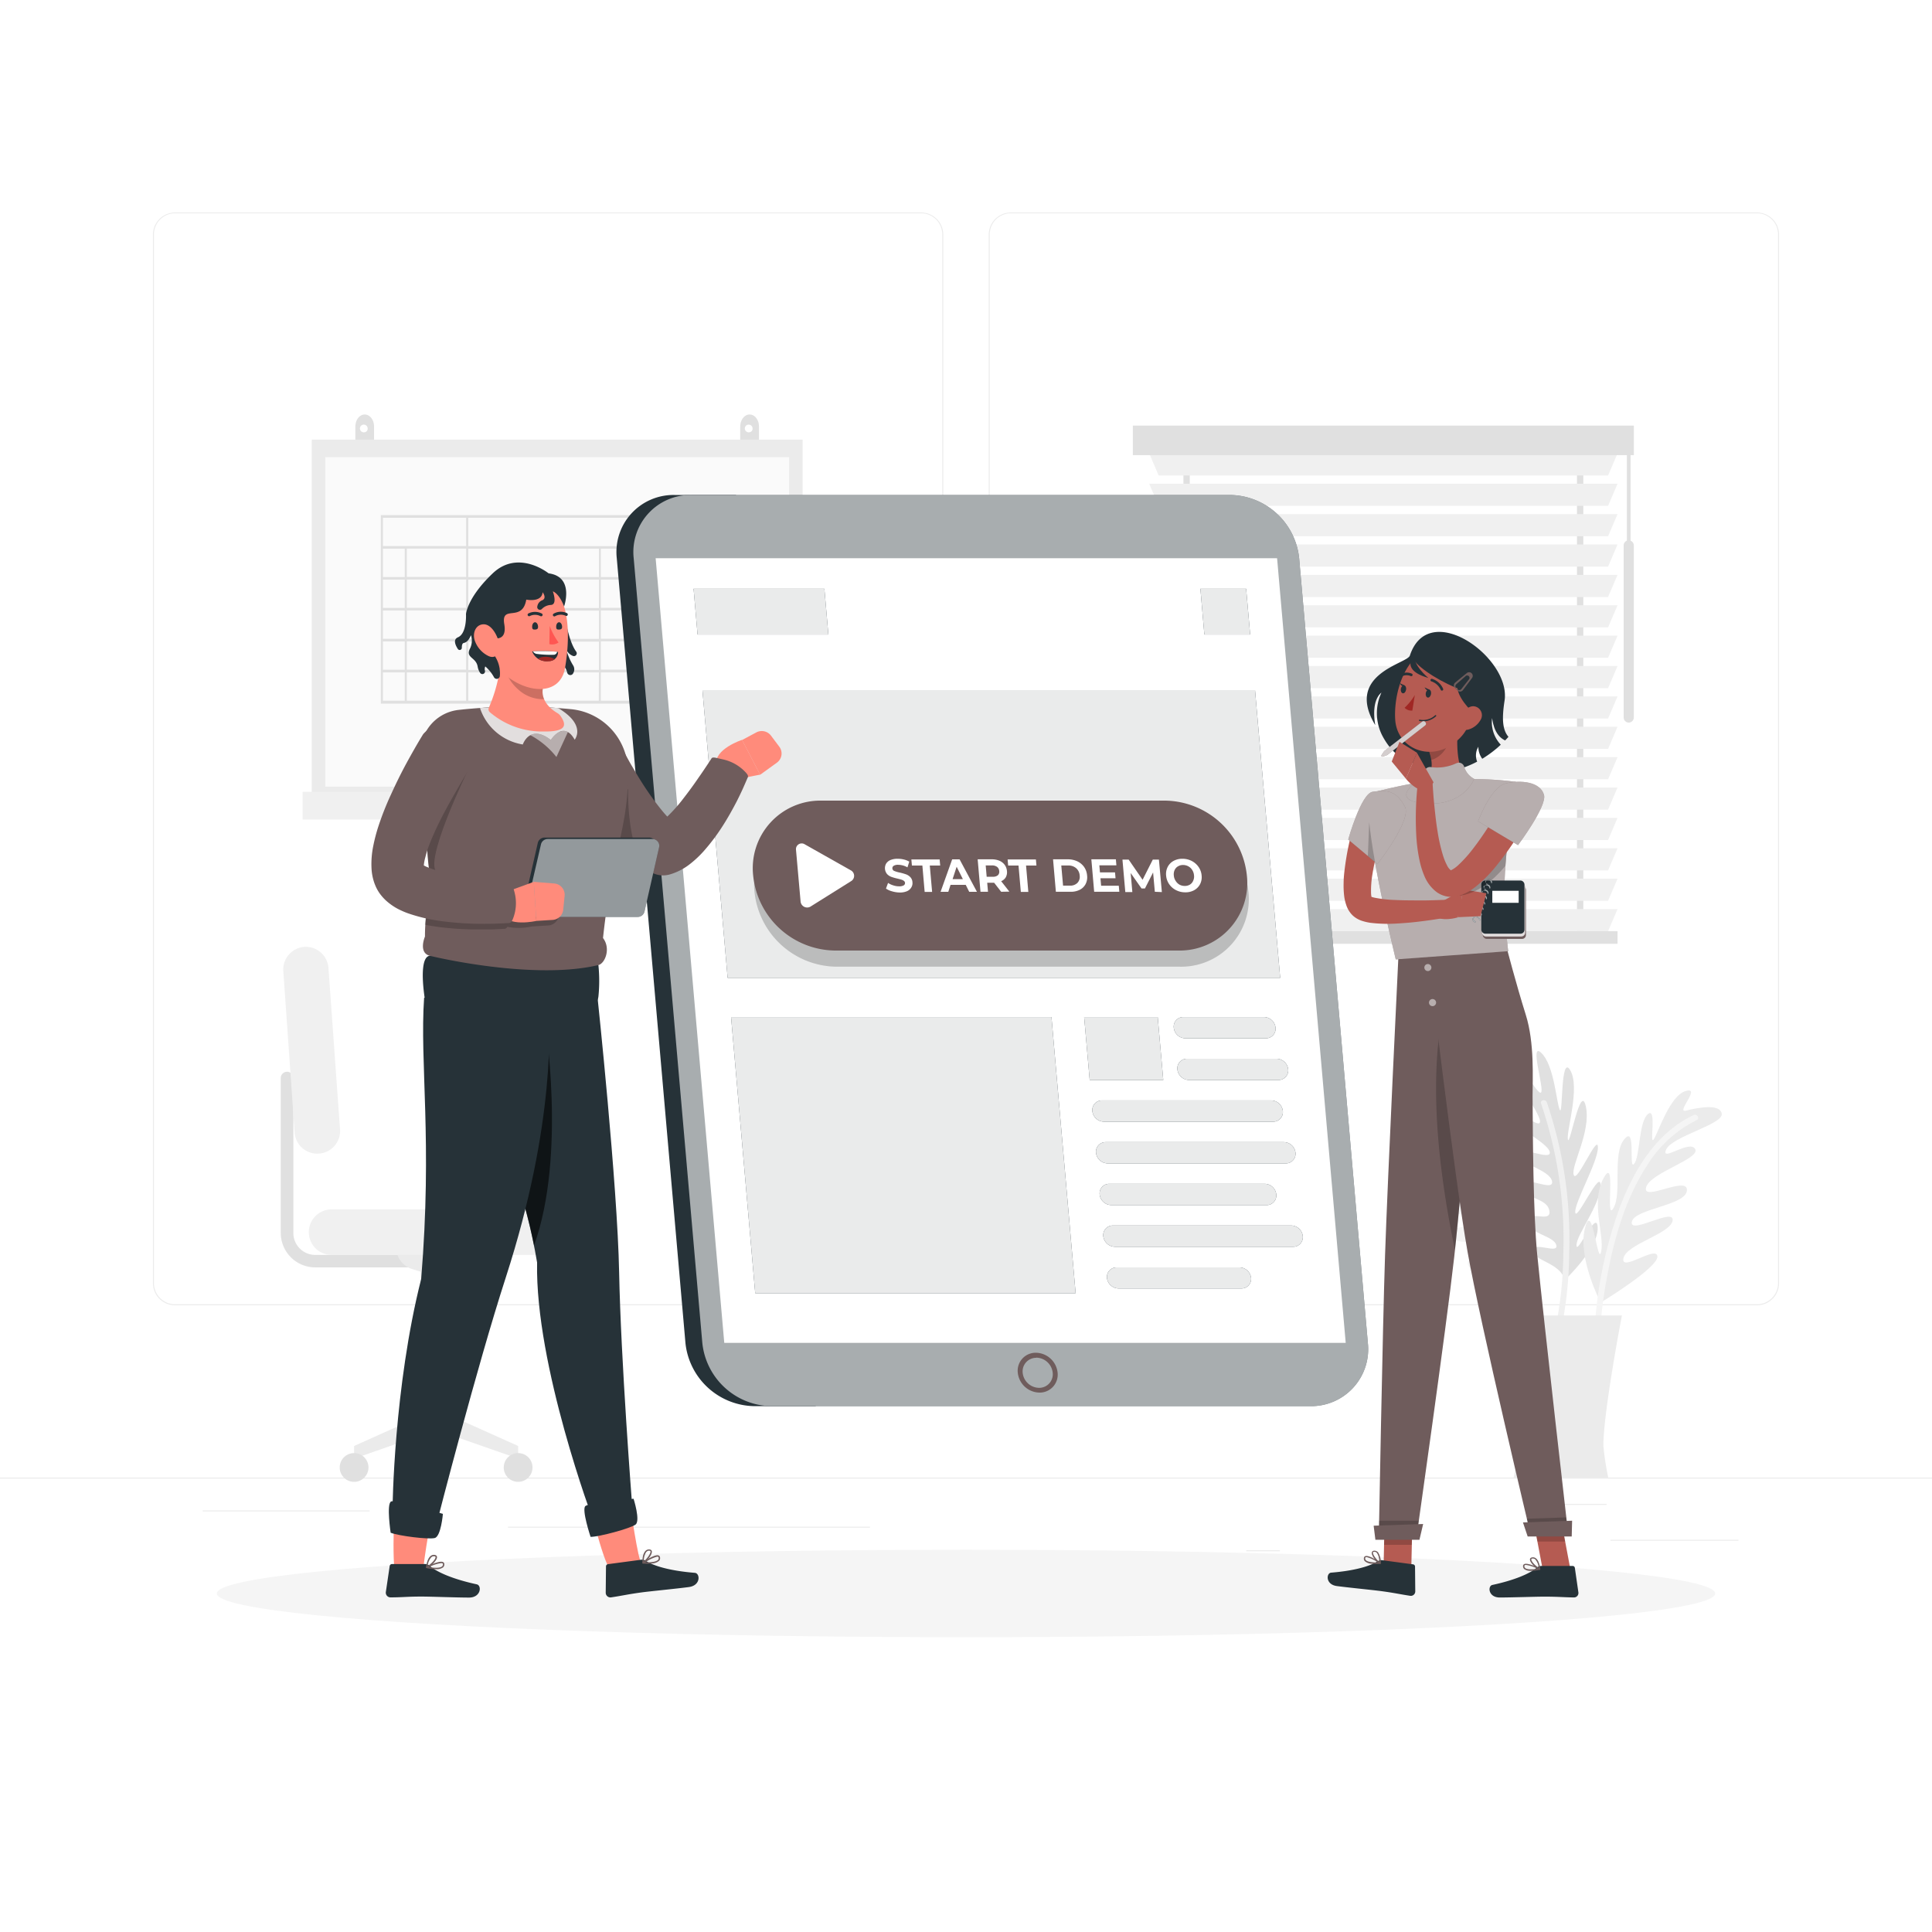<svg class="animated" id="freepik_stories-demo" xmlns="http://www.w3.org/2000/svg" viewBox="0 0 500 500" version="1.1" xmlns:xlink="http://www.w3.org/1999/xlink" xmlns:svgjs="http://svgjs.com/svgjs"><style>svg#freepik_stories-demo:not(.animated) .animable {opacity: 0;}svg#freepik_stories-demo.animated #freepik--background-complete--inject-6 {animation: 1s 1 forwards cubic-bezier(.36,-0.01,.5,1.38) slideLeft;animation-delay: 0s;}svg#freepik_stories-demo.animated #freepik--Device--inject-6 {animation: 1.5s Infinite  linear floating;animation-delay: 0s;}svg#freepik_stories-demo.animated #freepik--Button--inject-6 {animation: 1s 1 forwards cubic-bezier(.36,-0.01,.5,1.38) zoomIn;animation-delay: 0s;}svg#freepik_stories-demo.animated #freepik--character-2--inject-6 {animation: 1s 1 forwards cubic-bezier(.36,-0.01,.5,1.38) slideUp;animation-delay: 0s;}svg#freepik_stories-demo.animated #freepik--character-1--inject-6 {animation: 1s 1 forwards cubic-bezier(.36,-0.01,.5,1.38) zoomOut;animation-delay: 0s;}            @keyframes slideLeft {                0% {                    opacity: 0;                    transform: translateX(-30px);                }                100% {                    opacity: 1;                    transform: translateX(0);                }            }                    @keyframes floating {                0% {                    opacity: 1;                    transform: translateY(0px);                }                50% {                    transform: translateY(-10px);                }                100% {                    opacity: 1;                    transform: translateY(0px);                }            }                    @keyframes zoomIn {                0% {                    opacity: 0;                    transform: scale(0.5);                }                100% {                    opacity: 1;                    transform: scale(1);                }            }                    @keyframes slideUp {                0% {                    opacity: 0;                    transform: translateY(30px);                }                100% {                    opacity: 1;                    transform: inherit;                }            }                    @keyframes zoomOut {                0% {                    opacity: 0;                    transform: scale(1.5);                }                100% {                    opacity: 1;                    transform: scale(1);                }            }        </style><g id="freepik--background-complete--inject-6" class="animable" style="transform-origin: 250px 228.23px;"><rect x="416.78" y="398.49" width="33.12" height="0.25" style="fill: rgb(235, 235, 235); transform-origin: 433.34px 398.615px;" id="el8k1dkcgb12k" class="animable"></rect><rect x="322.53" y="401.21" width="8.69" height="0.25" style="fill: rgb(235, 235, 235); transform-origin: 326.875px 401.335px;" id="elqyfzj8b9ge" class="animable"></rect><rect x="396.59" y="389.21" width="19.19" height="0.25" style="fill: rgb(235, 235, 235); transform-origin: 406.185px 389.335px;" id="els2527doc4nh" class="animable"></rect><rect x="52.46" y="390.89" width="43.19" height="0.25" style="fill: rgb(235, 235, 235); transform-origin: 74.055px 391.015px;" id="elciitd83paaa" class="animable"></rect><rect x="104.56" y="390.89" width="6.33" height="0.25" style="fill: rgb(235, 235, 235); transform-origin: 107.725px 391.015px;" id="elxsn9ajmt6d" class="animable"></rect><rect x="131.47" y="395.11" width="93.68" height="0.25" style="fill: rgb(235, 235, 235); transform-origin: 178.31px 395.235px;" id="el5t52t4bjau" class="animable"></rect><path d="M238.4,337.8H45.3a5.71,5.71,0,0,1-5.71-5.71V60.66A5.71,5.71,0,0,1,45.3,55H238.4a5.71,5.71,0,0,1,5.71,5.71V332.09A5.71,5.71,0,0,1,238.4,337.8ZM45.3,55.2a5.47,5.47,0,0,0-5.46,5.46V332.09a5.47,5.47,0,0,0,5.46,5.46H238.4a5.47,5.47,0,0,0,5.46-5.46V60.66a5.47,5.47,0,0,0-5.46-5.46Z" style="fill: rgb(235, 235, 235); transform-origin: 141.85px 196.4px;" id="elbbrjy6vea4e" class="animable"></path><path d="M454.7,337.8H261.6a5.71,5.71,0,0,1-5.71-5.71V60.66A5.71,5.71,0,0,1,261.6,55H454.7a5.71,5.71,0,0,1,5.71,5.71V332.09A5.71,5.71,0,0,1,454.7,337.8ZM261.6,55.2a5.47,5.47,0,0,0-5.46,5.46V332.09a5.47,5.47,0,0,0,5.46,5.46H454.7a5.47,5.47,0,0,0,5.46-5.46V60.66a5.47,5.47,0,0,0-5.46-5.46Z" style="fill: rgb(235, 235, 235); transform-origin: 358.15px 196.4px;" id="elhw6ctec0jk" class="animable"></path><rect y="382.4" width="500" height="0.25" style="fill: rgb(235, 235, 235); transform-origin: 250px 382.525px;" id="elweronnk9hb8" class="animable"></rect><path d="M94.39,107.27c-1.34,0-2.42,1.4-2.42,3.14v5.46h4.84v-5.46C96.81,108.67,95.73,107.27,94.39,107.27Zm0,4.59a1,1,0,1,1,.76-1A.9.9,0,0,1,94.39,111.86Z" style="fill: rgb(224, 224, 224); transform-origin: 94.39px 111.57px;" id="elp7a2mo8jwzb" class="animable"></path><path d="M194,107.27c-1.34,0-2.43,1.4-2.43,3.14v5.46h4.85v-5.46C196.43,108.67,195.34,107.27,194,107.27Zm0,4.59a1,1,0,1,1,.76-1A.9.9,0,0,1,194,111.86Z" style="fill: rgb(224, 224, 224); transform-origin: 193.995px 111.57px;" id="elocta99fhn" class="animable"></path><rect x="80.68" y="113.78" width="127.04" height="94.34" style="fill: rgb(235, 235, 235); transform-origin: 144.2px 160.95px;" id="elr9t5bayykcj" class="animable"></rect><rect x="84.18" y="118.31" width="120.04" height="85.28" style="fill: rgb(250, 250, 250); transform-origin: 144.2px 160.95px;" id="elpymojhdmwzc" class="animable"></rect><rect x="78.32" y="204.92" width="131.75" height="7.17" style="fill: rgb(240, 240, 240); transform-origin: 144.195px 208.505px;" id="elt6g2ly3zxwc" class="animable"></rect><path d="M121.18,133.3H98.56v48.81h91.27V133.3Zm50.95,24H155.51V150h16.62Zm0,8H155.51v-7.32h16.62Zm0,8H155.51v-7.32h16.62Zm-66.84-7.32h15.35v7.32H105.29Zm0-8h15.35v7.32H105.29Zm0-8h15.35v7.32H105.29Zm0-8h15.35v7.33H105.29ZM155,157.35H138.34V150H155Zm0,8H138.34v-7.32H155Zm-33.79-7.32H137.8v7.32H121.18Zm16.62-.7H121.18V150H137.8Zm-16.62,8.72H137.8v7.32H121.18Zm17.16,0H155v7.32H138.34ZM155,149.34H121.18V142H155ZM99.1,134h21.54v7.32H99.1Zm0,8h5.65v7.33H99.1Zm0,8h5.65v7.32H99.1Zm0,8h5.65v7.32H99.1Zm0,8h5.65v7.32H99.1Zm5.65,15.34H99.1v-7.32h5.65Zm15.89,0H105.29v-7.32h15.35Zm17.16,0H121.18v-7.32H137.8Zm17.17,0H138.34v-7.32H155Zm17.16,0H155.51v-7.32h16.62Zm17.16,0H172.67v-7.32h16.62Zm0-8H172.67v-7.32h16.62Zm0-8H172.67v-7.32h16.62Zm0-8H172.67V150h16.62Zm0-8H155.51V142h33.78Zm-33.78-8H121.18V134h68.11v7.32Z" style="fill: rgb(224, 224, 224); transform-origin: 144.195px 157.705px;" id="elsesosscpf19" class="animable"></path><path d="M405,331.24s8.62-8.13,8.48-13.46S408.1,325,408,322.31s6-10.17,6.21-15.33-6.19,9.25-6.53,6.83,5.91-13.14,5.86-16.89-5.46,9.5-6.26,7.16,4.51-11.1,3.15-17.66-4.23,10.64-4.66,8.46,3.22-13.38.63-17.86-1.86,12.12-2.74,10.19-1.42-11.44-4.72-14.68.87,9.58-.14,10.23-5.71-8.89-7-7.08,6.67,12.05,6.75,14.5-6.41-4.09-7-1.43,9,6.83,9.51,9.37-8-2-7.95.62,8.08,4,8.56,7-7.88-2.15-7.42,1.34,6.08,2.8,6.72,6.24-5.8-.48-5.56,2.79,6.68,3.63,7.36,6.12-6.15-1.16-6,1.49S403.66,326.69,405,331.24Z" style="fill: rgb(224, 224, 224); transform-origin: 402.869px 301.623px;" id="elco916tjlruk" class="animable"></path><path d="M404.29,342.79a101.42,101.42,0,0,0,1.81-18.24,109.83,109.83,0,0,0-5.78-39.28c-.32-.92-1.81-.59-1.49.34a109.24,109.24,0,0,1,5.75,38.89,100.6,100.6,0,0,1-1.75,17.83c-.19,1,1.26,1.42,1.46.46Z" style="fill: rgb(240, 240, 240); transform-origin: 402.478px 314.027px;" id="el8j90uo1wx18" class="animable"></path><path d="M394.84,337.76s4.69-10.88,2.44-15.72-2.1,8.72-3.25,6.35,1.42-11.71-.39-16.54-2,10.95-3.28,8.86.2-14.4-1.33-17.83-1.24,10.89-2.9,9.05-.27-12-4.11-17.45.33,11.44-.93,9.61-2.36-13.55-6.51-16.64,3.1,11.86,1.53,10.44S370.27,288,366,286.29s4.6,8.44,3.93,9.44-8.77-5.9-9.22-3.73,10.91,8.42,11.95,10.64-7.5-1.22-7,1.45,11,2.69,12.46,4.83-8.14,1.33-7.06,3.72,9,.49,10.63,3-8.09,1.16-6.28,4.18,6.69.16,8.65,3.06-5.52,1.86-4,4.77,7.57.68,9.18,2.7-6.11,1.37-4.88,3.72S391.81,334.12,394.84,337.76Z" style="fill: rgb(245, 245, 245); transform-origin: 379.294px 311.928px;" id="elrgxz3hh02i9" class="animable"></path><path d="M398.77,348.64a102.71,102.71,0,0,0-5.57-17.45,110.34,110.34,0,0,0-20.89-33.77c-.66-.72-1.91.18-1.24.9a108.89,108.89,0,0,1,20.7,33.42,99.72,99.72,0,0,1,5.48,17.06c.2,1,1.72.81,1.52-.16Z" style="fill: rgb(230, 230, 230); transform-origin: 384.833px 323.31px;" id="elk4mqwieyfb" class="animable"></path><path d="M414.25,337.11s-6-11.46-4.07-19.23,3.31,10.32,4.2,6-2.8-12.74.64-19,.25,11.72,2.54,7.78-.38-14,2.81-17.84,1,8.28,2.55,6.37,1.14-10.83,3.56-12.87.26,8.54,1.53,6.5,4.2-11.34,8.28-12.48-2.67,5.73,0,5.09,8.79-2,9.3.77-12.87,5.86-14.39,9.3,6.11-2.68,7.51-.13S427,303.48,426,307.31s10.83-3.19,10.58.76-13.63,4.71-14.27,8.15,11-3.82,10.57-.38-12,6.12-12.74,9.81,8.54-3.44,8.79-.51S414.25,337.11,414.25,337.11Z" style="fill: rgb(235, 235, 235); transform-origin: 427.701px 309.661px;" id="eloug38hvpsnq" class="animable"></path><path d="M414,346.54a109.52,109.52,0,0,1,1.86-15.84c1.84-10.1,4.77-20.42,10.41-29.1a31.58,31.58,0,0,1,12.83-11.72c.89-.42.11-1.74-.77-1.32-9.64,4.53-15.43,14.18-19.09,23.79a111.63,111.63,0,0,0-6.29,28c-.22,2.06-.41,4.14-.48,6.22,0,1,1.49,1,1.53,0Z" style="fill: rgb(245, 245, 245); transform-origin: 425.981px 317.899px;" id="elg3k6md25j4l" class="animable"></path><path d="M419.75,340.44H388.16S393,365.7,393,374.24a72.42,72.42,0,0,1-1.25,8.15h24.46a72.42,72.42,0,0,1-1.25-8.15C414.89,365.7,419.75,340.44,419.75,340.44Z" style="fill: rgb(235, 235, 235); transform-origin: 403.955px 361.415px;" id="elyx7qr3i8rx" class="animable"></path><path d="M109,328H81.59a8.93,8.93,0,0,1-8.93-8.93V279a1.63,1.63,0,0,1,1.63-1.63h0A1.63,1.63,0,0,1,75.92,279V319.1a5.67,5.67,0,0,0,5.67,5.67H109Z" style="fill: rgb(224, 224, 224); transform-origin: 90.83px 302.685px;" id="el194j2ar82rd" class="animable"></path><path d="M116.88,366.49V329.12l2.19-.69a5.92,5.92,0,0,0,4.15-5.65h-20.7a5.93,5.93,0,0,0,4.14,5.65l2.2.69v37.37l-17.22,7.73v3.27l21.23-7.42,21.23,7.42v-3.27Z" style="fill: rgb(235, 235, 235); transform-origin: 112.87px 350.135px;" id="el4y1373iwnx9" class="animable"></path><path d="M139.94,324.77H85.8a5.88,5.88,0,0,1-5.88-5.88h0A5.87,5.87,0,0,1,85.8,313h54.14a5.87,5.87,0,0,1,5.87,5.87h0A5.87,5.87,0,0,1,139.94,324.77Z" style="fill: rgb(240, 240, 240); transform-origin: 112.865px 318.885px;" id="el1mm83vvvx4n" class="animable"></path><path d="M76.25,293.1l-2.93-41.78a5.89,5.89,0,0,1,5.45-6.27h0A5.88,5.88,0,0,1,85,250.5L88,292.28a5.87,5.87,0,0,1-5.45,6.27h0A5.86,5.86,0,0,1,76.25,293.1Z" style="fill: rgb(240, 240, 240); transform-origin: 80.661px 271.803px;" id="elyqwg93q6y8" class="animable"></path><path d="M95.36,379.78a3.72,3.72,0,1,1-3.72-3.72A3.72,3.72,0,0,1,95.36,379.78Z" style="fill: rgb(224, 224, 224); transform-origin: 91.64px 379.78px;" id="elkw0zjhb8fxe" class="animable"></path><path d="M137.81,379.78a3.72,3.72,0,1,1-3.71-3.72A3.71,3.71,0,0,1,137.81,379.78Z" style="fill: rgb(224, 224, 224); transform-origin: 134.09px 379.78px;" id="elcgoip28ijsp" class="animable"></path><g id="elay9ytrxiult"><rect x="408.12" y="115.03" width="1.64" height="127.59" style="fill: rgb(224, 224, 224); transform-origin: 408.94px 178.825px; transform: rotate(180deg);" class="animable" id="eld2w21jl0t2"></rect></g><g id="elk76hv09iem"><rect x="306.27" y="115.03" width="1.64" height="127.59" style="fill: rgb(224, 224, 224); transform-origin: 307.09px 178.825px; transform: rotate(180deg);" class="animable" id="elni9g3jg8yxg"></rect></g><polygon points="299.86 123.05 416.17 123.05 418.62 117.33 297.41 117.33 299.86 123.05" style="fill: rgb(240, 240, 240); transform-origin: 358.015px 120.19px;" id="elp7v4c84tn59" class="animable"></polygon><polygon points="299.86 130.91 416.17 130.91 418.62 125.19 297.41 125.19 299.86 130.91" style="fill: rgb(240, 240, 240); transform-origin: 358.015px 128.05px;" id="elpiomknya1v" class="animable"></polygon><polygon points="299.86 138.78 416.17 138.78 418.62 133.05 297.41 133.05 299.86 138.78" style="fill: rgb(240, 240, 240); transform-origin: 358.015px 135.915px;" id="eloo2muqunly" class="animable"></polygon><polygon points="299.86 146.64 416.17 146.64 418.62 140.91 297.41 140.91 299.86 146.64" style="fill: rgb(240, 240, 240); transform-origin: 358.015px 143.775px;" id="elbsebetp6hfn" class="animable"></polygon><polygon points="299.86 154.5 416.17 154.5 418.62 148.77 297.41 148.77 299.86 154.5" style="fill: rgb(240, 240, 240); transform-origin: 358.015px 151.635px;" id="el67enx9b2m7q" class="animable"></polygon><polygon points="299.86 162.36 416.17 162.36 418.62 156.64 297.41 156.64 299.86 162.36" style="fill: rgb(240, 240, 240); transform-origin: 358.015px 159.5px;" id="el94wf7njl2sr" class="animable"></polygon><polygon points="299.86 170.22 416.17 170.22 418.62 164.5 297.41 164.5 299.86 170.22" style="fill: rgb(240, 240, 240); transform-origin: 358.015px 167.36px;" id="elhv49ha2i0s" class="animable"></polygon><polygon points="299.86 178.09 416.17 178.09 418.62 172.36 297.41 172.36 299.86 178.09" style="fill: rgb(240, 240, 240); transform-origin: 358.015px 175.225px;" id="el8ze846armsi" class="animable"></polygon><polygon points="299.86 185.95 416.17 185.95 418.62 180.22 297.41 180.22 299.86 185.95" style="fill: rgb(240, 240, 240); transform-origin: 358.015px 183.085px;" id="elcptt8og1z9s" class="animable"></polygon><polygon points="299.86 193.81 416.17 193.81 418.62 188.08 297.41 188.08 299.86 193.81" style="fill: rgb(240, 240, 240); transform-origin: 358.015px 190.945px;" id="elx196ohcio3" class="animable"></polygon><polygon points="299.86 201.67 416.17 201.67 418.62 195.95 297.41 195.95 299.86 201.67" style="fill: rgb(240, 240, 240); transform-origin: 358.015px 198.81px;" id="elmgexbhyzdr8" class="animable"></polygon><polygon points="299.86 209.53 416.17 209.53 418.62 203.81 297.41 203.81 299.86 209.53" style="fill: rgb(240, 240, 240); transform-origin: 358.015px 206.67px;" id="el3vkqpiwxba8" class="animable"></polygon><polygon points="299.86 217.4 416.17 217.4 418.62 211.67 297.41 211.67 299.86 217.4" style="fill: rgb(240, 240, 240); transform-origin: 358.015px 214.535px;" id="ell03atba87pj" class="animable"></polygon><polygon points="299.86 225.26 416.17 225.26 418.62 219.53 297.41 219.53 299.86 225.26" style="fill: rgb(240, 240, 240); transform-origin: 358.015px 222.395px;" id="elzxf6ipzw4ca" class="animable"></polygon><polygon points="299.86 233.12 416.17 233.12 418.62 227.39 297.41 227.39 299.86 233.12" style="fill: rgb(240, 240, 240); transform-origin: 358.015px 230.255px;" id="el1i7rq2no36aj" class="animable"></polygon><polygon points="299.86 240.98 416.17 240.98 418.62 235.26 297.41 235.26 299.86 240.98" style="fill: rgb(240, 240, 240); transform-origin: 358.015px 238.12px;" id="elgvyxec0sewu" class="animable"></polygon><rect x="297.41" y="240.98" width="121.21" height="3.27" style="fill: rgb(224, 224, 224); transform-origin: 358.015px 242.615px;" id="eliqvc2jyg698" class="animable"></rect><g id="elv1iw56wxeh"><rect x="293.18" y="110.15" width="129.66" height="7.64" style="fill: rgb(224, 224, 224); transform-origin: 358.01px 113.97px; transform: rotate(180deg);" class="animable" id="el257a8nh0vt7"></rect></g><path d="M421.51,187h0a1.32,1.32,0,0,0,1.32-1.32V141.16a1.33,1.33,0,0,0-1.32-1.32h0a1.32,1.32,0,0,0-1.31,1.32V185.7A1.32,1.32,0,0,0,421.51,187Z" style="fill: rgb(224, 224, 224); transform-origin: 421.515px 163.42px;" id="el1o9jr770rn3" class="animable"></path><g id="elhb39bnjvpyh"><rect x="421.04" y="116.26" width="0.95" height="26.45" style="fill: rgb(224, 224, 224); transform-origin: 421.515px 129.485px; transform: rotate(180deg);" class="animable" id="elk4csuaq45bl"></rect></g></g><g id="freepik--Shadow--inject-6" class="animable" style="transform-origin: 250px 412.39px;"><ellipse id="freepik--path--inject-6" cx="250" cy="412.39" rx="193.89" ry="11.32" style="fill: rgb(245, 245, 245); transform-origin: 250px 412.39px;" class="animable"></ellipse></g><g id="freepik--Device--inject-6" class="animable" style="transform-origin: 256.811px 246.005px;"><path d="M190.48,128.1H174.56a14.76,14.76,0,0,0-14.94,16.37l17.77,203.07a18.22,18.22,0,0,0,17.8,16.37h15.92Z" style="fill: rgb(38, 50, 56); transform-origin: 185.321px 246.004px;" id="elivomo97515t" class="animable"></path><path d="M199.54,363.91H339.05A14.75,14.75,0,0,0,354,347.54L336.22,144.47a18.22,18.22,0,0,0-17.8-16.37H178.9A14.76,14.76,0,0,0,164,144.47l17.76,203.07A18.23,18.23,0,0,0,199.54,363.91Z" style="fill: rgb(38, 50, 56); transform-origin: 259.001px 246.006px;" id="elmqs5fo8fe" class="animable"></path><g id="elc7s74r6u4ns"><path d="M199.54,363.91H339.05A14.75,14.75,0,0,0,354,347.54L336.22,144.47a18.22,18.22,0,0,0-17.8-16.37H178.9A14.76,14.76,0,0,0,164,144.47l17.76,203.07A18.23,18.23,0,0,0,199.54,363.91Z" style="fill: rgb(255, 255, 255); opacity: 0.6; transform-origin: 259.001px 246.006px;" class="animable" id="el983h6pigl6"></path></g><polygon points="348.27 347.54 330.51 144.47 169.68 144.47 187.44 347.54 348.27 347.54" style="fill: rgb(255, 255, 255); transform-origin: 258.975px 246.005px;" id="elk31kzlpn51q" class="animable"></polygon><path d="M269,360.4a5.74,5.74,0,0,1-5.6-5.15,4.65,4.65,0,0,1,4.7-5.16,5.75,5.75,0,0,1,5.61,5.16A4.65,4.65,0,0,1,269,360.4Zm-.79-9a3.51,3.51,0,0,0-3.54,3.89,4.33,4.33,0,0,0,4.22,3.88,3.51,3.51,0,0,0,3.55-3.88A4.35,4.35,0,0,0,268.19,351.36Z" style="fill: #6F5C5C; transform-origin: 268.554px 355.245px;" id="elu4h1ezuyraf" class="animable"></path><polygon points="323.54 164.21 311.69 164.21 310.66 152.37 322.5 152.37 323.54 164.21" style="fill: rgb(38, 50, 56); transform-origin: 317.1px 158.29px;" id="elllq2z17ygcr" class="animable"></polygon><polygon points="214.38 164.21 180.53 164.21 179.5 152.37 213.35 152.37 214.38 164.21" style="fill: rgb(38, 50, 56); transform-origin: 196.94px 158.29px;" id="el7zd3c9vtdt4" class="animable"></polygon><polygon points="331.31 253.06 188.31 253.06 181.79 178.6 324.8 178.6 331.31 253.06" style="fill: rgb(38, 50, 56); transform-origin: 256.55px 215.83px;" id="el2n1f28hctkn" class="animable"></polygon><polygon points="278.37 334.68 195.45 334.68 189.2 263.21 272.12 263.21 278.37 334.68" style="fill: rgb(38, 50, 56); transform-origin: 233.785px 298.945px;" id="elocui7uzh4qm" class="animable"></polygon><polygon points="301.05 279.5 282.01 279.5 280.58 263.21 299.62 263.21 301.05 279.5" style="fill: rgb(38, 50, 56); transform-origin: 290.815px 271.355px;" id="elzb95okhtbs" class="animable"></polygon><path d="M327.6,268.71H306.77a3.06,3.06,0,0,1-3-2.75h0a2.48,2.48,0,0,1,2.51-2.75h20.83a3.07,3.07,0,0,1,3,2.75h0A2.48,2.48,0,0,1,327.6,268.71Z" style="fill: rgb(38, 50, 56); transform-origin: 316.94px 265.96px;" id="elbsdyy0fiarf" class="animable"></path><path d="M330.88,279.5H307.71a3.06,3.06,0,0,1-3-2.75h0a2.48,2.48,0,0,1,2.51-2.75h23.16a3.07,3.07,0,0,1,3,2.75h0A2.49,2.49,0,0,1,330.88,279.5Z" style="fill: rgb(38, 50, 56); transform-origin: 319.044px 276.75px;" id="elwnvi9dqltsg" class="animable"></path><path d="M329.49,290.29H285.7a3.06,3.06,0,0,1-3-2.75h0a2.48,2.48,0,0,1,2.51-2.75H329a3.06,3.06,0,0,1,3,2.75h0A2.48,2.48,0,0,1,329.49,290.29Z" style="fill: rgb(38, 50, 56); transform-origin: 307.35px 287.54px;" id="elr3jr3033f9p" class="animable"></path><path d="M332.76,301.08H286.65a3.06,3.06,0,0,1-3-2.75h0a2.48,2.48,0,0,1,2.51-2.75h46.11a3.06,3.06,0,0,1,3,2.75h0A2.48,2.48,0,0,1,332.76,301.08Z" style="fill: rgb(38, 50, 56); transform-origin: 309.46px 298.33px;" id="elelgvr679pmi" class="animable"></path><path d="M327.78,311.87H287.59a3.06,3.06,0,0,1-3-2.75h0a2.48,2.48,0,0,1,2.51-2.75H327.3a3.06,3.06,0,0,1,3,2.75h0A2.48,2.48,0,0,1,327.78,311.87Z" style="fill: rgb(38, 50, 56); transform-origin: 307.445px 309.12px;" id="elnngdlvpz66a" class="animable"></path><path d="M334.65,322.66H288.53a3.07,3.07,0,0,1-3-2.75h0a2.48,2.48,0,0,1,2.51-2.75h46.12a3.06,3.06,0,0,1,3,2.75h0A2.48,2.48,0,0,1,334.65,322.66Z" style="fill: rgb(38, 50, 56); transform-origin: 311.345px 319.91px;" id="elmbrv5v0gg1f" class="animable"></path><path d="M321.26,333.45H289.48a3.06,3.06,0,0,1-3-2.75h0A2.48,2.48,0,0,1,289,328h31.78a3.06,3.06,0,0,1,3,2.75h0A2.48,2.48,0,0,1,321.26,333.45Z" style="fill: rgb(38, 50, 56); transform-origin: 305.13px 330.725px;" id="el9fh3pngone8" class="animable"></path><g id="els0xxf51pchp"><polygon points="323.54 164.21 311.69 164.21 310.66 152.37 322.5 152.37 323.54 164.21" style="fill: rgb(255, 255, 255); opacity: 0.9; transform-origin: 317.1px 158.29px;" class="animable" id="elkhy9cxpl1ld"></polygon></g><g id="elaczfk91bzj"><polygon points="214.38 164.21 180.53 164.21 179.5 152.37 213.35 152.37 214.38 164.21" style="fill: rgb(255, 255, 255); opacity: 0.9; transform-origin: 196.94px 158.29px;" class="animable" id="el2a3jyfggjc3"></polygon></g><g id="elznltz2jn8w"><polygon points="331.31 253.06 188.31 253.06 181.79 178.6 324.8 178.6 331.31 253.06" style="fill: rgb(255, 255, 255); opacity: 0.9; transform-origin: 256.55px 215.83px;" class="animable" id="eloib44sezqsl"></polygon></g><g id="eldnnk8clbok"><polygon points="278.37 334.68 195.45 334.68 189.2 263.21 272.12 263.21 278.37 334.68" style="fill: rgb(255, 255, 255); opacity: 0.9; transform-origin: 233.785px 298.945px;" class="animable" id="el80fybwitspu"></polygon></g><g id="el2omkr65b1mo"><polygon points="301.05 279.5 282.01 279.5 280.58 263.21 299.62 263.21 301.05 279.5" style="fill: rgb(255, 255, 255); opacity: 0.9; transform-origin: 290.815px 271.355px;" class="animable" id="elbl0bb2bkoqm"></polygon></g><g id="elxaholc0u88b"><path d="M327.6,268.71H306.77a3.06,3.06,0,0,1-3-2.75h0a2.48,2.48,0,0,1,2.51-2.75h20.83a3.07,3.07,0,0,1,3,2.75h0A2.48,2.48,0,0,1,327.6,268.71Z" style="fill: rgb(255, 255, 255); opacity: 0.9; transform-origin: 316.94px 265.96px;" class="animable" id="elu5xioljtfsg"></path></g><g id="el6r8hpga6rrg"><path d="M330.88,279.5H307.71a3.06,3.06,0,0,1-3-2.75h0a2.48,2.48,0,0,1,2.51-2.75h23.16a3.07,3.07,0,0,1,3,2.75h0A2.49,2.49,0,0,1,330.88,279.5Z" style="fill: rgb(255, 255, 255); opacity: 0.9; transform-origin: 319.044px 276.75px;" class="animable" id="el8ynl6i7m242"></path></g><g id="elqoexjhjxxf"><path d="M329.49,290.29H285.7a3.06,3.06,0,0,1-3-2.75h0a2.48,2.48,0,0,1,2.51-2.75H329a3.06,3.06,0,0,1,3,2.75h0A2.48,2.48,0,0,1,329.49,290.29Z" style="fill: rgb(255, 255, 255); opacity: 0.9; transform-origin: 307.35px 287.54px;" class="animable" id="eldwvu9l2g2r"></path></g><g id="elgvjdnbs2cdt"><path d="M332.76,301.08H286.65a3.06,3.06,0,0,1-3-2.75h0a2.48,2.48,0,0,1,2.51-2.75h46.11a3.06,3.06,0,0,1,3,2.75h0A2.48,2.48,0,0,1,332.76,301.08Z" style="fill: rgb(255, 255, 255); opacity: 0.9; transform-origin: 309.46px 298.33px;" class="animable" id="el9cq4mjx7y76"></path></g><g id="eldjftmtitj6"><path d="M327.78,311.87H287.59a3.06,3.06,0,0,1-3-2.75h0a2.48,2.48,0,0,1,2.51-2.75H327.3a3.06,3.06,0,0,1,3,2.75h0A2.48,2.48,0,0,1,327.78,311.87Z" style="fill: rgb(255, 255, 255); opacity: 0.9; transform-origin: 307.445px 309.12px;" class="animable" id="elfrg2wytiffe"></path></g><g id="el2m5nn27t09n"><path d="M334.65,322.66H288.53a3.07,3.07,0,0,1-3-2.75h0a2.48,2.48,0,0,1,2.51-2.75h46.12a3.06,3.06,0,0,1,3,2.75h0A2.48,2.48,0,0,1,334.65,322.66Z" style="fill: rgb(255, 255, 255); opacity: 0.9; transform-origin: 311.345px 319.91px;" class="animable" id="el5dg3zf2oflx"></path></g><g id="elgy7xs90hid"><path d="M321.26,333.45H289.48a3.06,3.06,0,0,1-3-2.75h0A2.48,2.48,0,0,1,289,328h31.78a3.06,3.06,0,0,1,3,2.75h0A2.48,2.48,0,0,1,321.26,333.45Z" style="fill: rgb(255, 255, 255); opacity: 0.9; transform-origin: 305.13px 330.725px;" class="animable" id="ela752vqvvku"></path></g></g><g id="freepik--Button--inject-6" class="animable animator-active" style="transform-origin: 259.003px 228.69px;"><g id="elhq4965uwg3q"><path d="M305.35,250.18h-89a21.59,21.59,0,0,1-21.09-19.39h0A17.49,17.49,0,0,1,213,211.4h89a21.59,21.59,0,0,1,21.09,19.39h0A17.49,17.49,0,0,1,305.35,250.18Z" style="opacity: 0.2; transform-origin: 259.175px 230.79px;" class="animable" id="elvu404eoung"></path></g><path d="M305,246H216a21.57,21.57,0,0,1-21.08-19.39h0A17.48,17.48,0,0,1,212.6,207.2h89a21.59,21.59,0,0,1,21.09,19.39h0A17.49,17.49,0,0,1,305,246Z" style="fill: #6F5C5C; transform-origin: 258.804px 226.6px;" id="elrn7t36ktnko" class="animable"></path><path d="M230.85,230.67a4.92,4.92,0,0,1-1.56-.71l.54-1.46a5,5,0,0,0,1.34.63,4.72,4.72,0,0,0,1.5.25,2.3,2.3,0,0,0,1.21-.25.69.69,0,0,0,.06-1.15,1.87,1.87,0,0,0-.63-.32c-.25-.08-.59-.17-1-.27a14.28,14.28,0,0,1-1.61-.45,2.86,2.86,0,0,1-1.12-.73,2.39,2.39,0,0,1-.27-2.67,2.39,2.39,0,0,1,1.11-.95,4.68,4.68,0,0,1,1.92-.34,6.65,6.65,0,0,1,1.59.19,5.24,5.24,0,0,1,1.39.55l-.47,1.48a5,5,0,0,0-2.39-.66,2.1,2.1,0,0,0-1.18.26.72.72,0,0,0-.33.7.75.75,0,0,0,.51.64,7.11,7.11,0,0,0,1.41.41,14.66,14.66,0,0,1,1.61.46,2.88,2.88,0,0,1,1.11.72,2.05,2.05,0,0,1,.55,1.33,2.1,2.1,0,0,1-.28,1.31,2.39,2.39,0,0,1-1.13,1,4.68,4.68,0,0,1-1.92.34A7.45,7.45,0,0,1,230.85,230.67Z" style="fill: rgb(255, 255, 255); transform-origin: 232.588px 226.615px;" id="el985opy7jtki" class="animable"></path><path d="M238.71,224H236l-.14-1.58h7.32l.14,1.58h-2.69l.6,6.82H239.3Z" style="fill: rgb(255, 255, 255); transform-origin: 239.59px 226.62px;" id="eljww7wuju3u" class="animable"></path><path d="M249.93,229H246l-.58,1.8h-2l3-8.4h1.92l4.49,8.4h-2Zm-.74-1.48-1.61-3.21-1.05,3.21Z" style="fill: rgb(255, 255, 255); transform-origin: 248.125px 226.6px;" id="el8yw4rs34hrl" class="animable"></path><path d="M259.1,230.79l-1.82-2.34h-1.79l.2,2.34h-1.94l-.73-8.4h3.63a5.05,5.05,0,0,1,2,.37,3.28,3.28,0,0,1,1.36,1.06,3.18,3.18,0,0,1,.59,1.62,2.72,2.72,0,0,1-.31,1.61,2.49,2.49,0,0,1-1.19,1l2.12,2.7Zm-1.05-6.44a2.21,2.21,0,0,0-1.37-.38H255.1l.25,2.93h1.59a1.89,1.89,0,0,0,1.3-.38,1.24,1.24,0,0,0,.36-1.08A1.5,1.5,0,0,0,258.05,224.35Z" style="fill: rgb(255, 255, 255); transform-origin: 257.12px 226.589px;" id="elmv6cvgc1qa" class="animable"></path><path d="M263.59,224h-2.68l-.14-1.58h7.32l.14,1.58h-2.69l.59,6.82h-1.94Z" style="fill: rgb(255, 255, 255); transform-origin: 264.5px 226.62px;" id="eldehotmkb44f" class="animable"></path><path d="M272.53,222.39h3.81a5.77,5.77,0,0,1,2.47.52,4.52,4.52,0,0,1,1.76,1.47,4.44,4.44,0,0,1,.77,2.21,3.81,3.81,0,0,1-.39,2.21,3.44,3.44,0,0,1-1.5,1.47,5.05,5.05,0,0,1-2.37.52h-3.82Zm4.31,6.81a2.61,2.61,0,0,0,2-.71,2.28,2.28,0,0,0,.58-1.9,2.72,2.72,0,0,0-.91-1.9,3,3,0,0,0-2.07-.7h-1.78l.46,5.21Z" style="fill: rgb(255, 255, 255); transform-origin: 276.95px 226.591px;" id="elgcgi9vi5d79" class="animable"></path><path d="M289.54,229.23l.14,1.56h-6.51l-.73-8.4h6.35l.13,1.56h-4.41l.16,1.83h3.9l.13,1.51h-3.9l.17,1.94Z" style="fill: rgb(255, 255, 255); transform-origin: 286.06px 226.59px;" id="el9f5sfyrbik" class="animable"></path><path d="M298.87,230.79l-.45-5-2.11,4.15h-.88l-2.81-4,.43,4.93h-1.82l-.74-8.4h1.61l3.6,5.22,2.64-5.22h1.59l.76,8.4Z" style="fill: rgb(255, 255, 255); transform-origin: 295.59px 226.67px;" id="elvsjad79zldj" class="animable"></path><path d="M304.36,230.37a4.69,4.69,0,0,1-1.78-1.55,4.57,4.57,0,0,1-.79-2.23,4,4,0,0,1,.4-2.22,3.72,3.72,0,0,1,1.51-1.56,4.65,4.65,0,0,1,2.31-.56,5.24,5.24,0,0,1,2.4.56,4.88,4.88,0,0,1,1.78,1.56,4.47,4.47,0,0,1,.79,2.22,4,4,0,0,1-.4,2.23,3.76,3.76,0,0,1-1.51,1.55,4.53,4.53,0,0,1-2.3.56A5.12,5.12,0,0,1,304.36,230.37Zm3.58-1.43a2.14,2.14,0,0,0,.85-1,2.53,2.53,0,0,0,.22-1.39,3,3,0,0,0-.46-1.39,2.66,2.66,0,0,0-1-.95,2.83,2.83,0,0,0-1.38-.35,2.49,2.49,0,0,0-1.31.35,2.09,2.09,0,0,0-.86.95,2.64,2.64,0,0,0-.22,1.39,2.94,2.94,0,0,0,.46,1.39,2.87,2.87,0,0,0,1,1,2.81,2.81,0,0,0,1.37.34A2.5,2.5,0,0,0,307.94,228.94Z" style="fill: rgb(255, 255, 255); transform-origin: 306.385px 226.59px;" id="elz0clcvwq2tq" class="animable"></path><path d="M207.19,233.29,206,219.89a1.48,1.48,0,0,1,2.29-1.37l11.86,6.7a1.61,1.61,0,0,1,.24,2.74l-10.69,6.7A1.71,1.71,0,0,1,207.19,233.29Z" style="fill: rgb(255, 255, 255); transform-origin: 213.52px 226.568px;" id="elhv9srogv0fh" class="animable"></path></g><g id="freepik--character-2--inject-6" class="animable" style="transform-origin: 376.05px 288.481px;"><path d="M389.53,191.62c.29-.3.58-.61.86-.93-1.56-1.82-1.74-4.67-1-9.44,1.65-11.05-19.64-26.43-24.52-11.58-.7,2.12-16.94,4.73-8.95,18-.43-2.5-.67-6.5,1.59-8.43a12.76,12.76,0,0,0,.24,11.17c4.28,8.05,9.1,5.79,9.85,9.55a25.65,25.65,0,0,0,14.69-2.85,4.31,4.31,0,0,1,.32-3.86,5,5,0,0,0,1,3.12,29.17,29.17,0,0,0,4.79-3.64,8.49,8.49,0,0,1-2.24-6.9C386.64,189.6,388.28,191.05,389.53,191.62Z" style="fill: rgb(38, 50, 56); transform-origin: 372.052px 181.816px;" id="eluddd9vt206" class="animable"></path><polygon points="365.2 407.86 358.02 407.86 358.38 391.22 365.57 391.22 365.2 407.86" style="fill: rgb(181, 91, 82); transform-origin: 361.795px 399.54px;" id="elupwyu62hn7" class="animable"></polygon><g id="el42r4q6zv5b2"><polygon points="358.38 391.23 358.19 399.8 365.38 399.8 365.57 391.23 358.38 391.23" style="opacity: 0.2; transform-origin: 361.88px 395.515px;" class="animable" id="eldavez0oxopj"></polygon></g><path d="M361.91,247.44s-2.82,58.08-3.46,77.42c-.62,18.34-1.62,73.28-1.62,73.28h9.71s7.78-54.62,9.81-72.84c2.22-19.86,7-79.41,7-79.41Z" style="fill: #6F5C5C; transform-origin: 370.09px 322.015px;" id="elqlpbeclojpq" class="animable"></path><g id="elo6vk720pgss"><path d="M383.38,245.89l-4.49.32a34,34,0,0,0-2.23,4.61c-8,19.86-5.17,48.46-.11,72.72C378.84,302.16,383.38,245.89,383.38,245.89Z" style="opacity: 0.2; transform-origin: 377.518px 284.715px;" class="animable" id="elqsxo9wuxvie"></path></g><path d="M357.7,403.78l8,1.07a.59.59,0,0,1,.51.56l.06,6.46A1.15,1.15,0,0,1,365,413c-2.78-.42-4.1-.76-7.62-1.23-2.17-.29-8.41-.9-11.4-1.3s-2.76-3.37-1.48-3.47c5.74-.46,9.9-1.59,12-2.92A1.93,1.93,0,0,1,357.7,403.78Z" style="fill: rgb(38, 50, 56); transform-origin: 354.937px 408.39px;" id="elb1jfdb5w13" class="animable"></path><path d="M354.86,404.67a2.68,2.68,0,0,1-1.67-.67.94.94,0,0,1-.19-.86.53.53,0,0,1,.34-.41c.94-.36,3.59,1.47,3.88,1.68a.16.16,0,0,1,.07.18.18.18,0,0,1-.15.13A11.84,11.84,0,0,1,354.86,404.67ZM353.79,403a.65.65,0,0,0-.32,0,.21.21,0,0,0-.14.17.61.61,0,0,0,.12.56c.38.45,1.54.67,3.16.62A9.33,9.33,0,0,0,353.79,403Z" style="fill: #6F5C5C; transform-origin: 355.131px 403.718px;" id="eldkddkhbqjeb" class="animable"></path><path d="M357.1,404.72l-.06,0c-.8-.49-2.28-2.26-2-3,.06-.19.23-.41.7-.4a1.31,1.31,0,0,1,.9.42,4.88,4.88,0,0,1,.7,2.89.19.19,0,0,1-.09.14Zm-1.31-3.12h-.1c-.31,0-.35.12-.36.15-.14.48.83,1.84,1.63,2.48a4,4,0,0,0-.61-2.32A.91.91,0,0,0,355.79,401.6Z" style="fill: #6F5C5C; transform-origin: 356.179px 403.045px;" id="elv2yztnqs6e" class="animable"></path><polygon points="406.58 407.01 399.4 407.01 396.26 390.37 403.45 390.37 406.58 407.01" style="fill: rgb(181, 91, 82); transform-origin: 401.42px 398.69px;" id="el4ixqoy16xm6" class="animable"></polygon><g id="eldljppiju4b4"><polygon points="396.26 390.38 397.88 398.95 405.07 398.95 403.45 390.38 396.26 390.38" style="opacity: 0.2; transform-origin: 400.665px 394.665px;" class="animable" id="el1ef8acqt0f8"></polygon></g><path d="M369.53,246.59s6.85,58.08,10.28,77.42c3.24,18.34,16.35,73.28,16.35,73.28h9.72s-6.27-54.62-8.07-72.84c-1-10.31-1.12-29.86-1.18-40.74,0-4.66.53-13.8-1.76-21.09-2.55-8.12-5-17.58-5-17.58Z" style="fill: #6F5C5C; transform-origin: 387.705px 321.165px;" id="elugxty37d71" class="animable"></path><g id="elzxmre7td7xp"><path d="M396,396.7h9.79c-.08-.73-.24-2.12-.46-4l-10.2.35Z" style="opacity: 0.2; transform-origin: 400.46px 394.7px;" class="animable" id="ell9mxdmestd8"></path></g><path d="M354.65,205.29s-3.33,1.45,6.57,43l29.1-2.12c-1.35-11.81-1.9-19.11,2-43.83a86.77,86.77,0,0,0-12.48-.73,92.07,92.07,0,0,0-13.21,1C361,203.51,354.65,205.29,354.65,205.29Z" style="fill: #6F5C5C; transform-origin: 373.216px 224.946px;" id="elrm7t93ms46" class="animable"></path><g id="el29lcp8y2ctt"><path d="M354.65,205.29s-3.33,1.45,6.57,43l29.1-2.12c-1.35-11.81-1.9-19.11,2-43.83a86.77,86.77,0,0,0-12.48-.73,92.07,92.07,0,0,0-13.21,1C361,203.51,354.65,205.29,354.65,205.29Z" style="fill: rgb(255, 255, 255); opacity: 0.5; transform-origin: 373.216px 224.946px;" class="animable" id="els87wpdas8r"></path></g><path d="M377.45,186.83c-.52,4.31-.79,12.16,2.39,14.78,0,0-.85,4.4-8.75,5-8.68.63-4.46-4-4.46-4,4.66-1.48,4.28-5,3.21-8.23Z" style="fill: rgb(181, 91, 82); transform-origin: 372.722px 196.749px;" id="el4qzd4dr26m" class="animable"></path><g id="elk1wsl4y431q"><path d="M374.35,189.9l-4.5,4.44a14,14,0,0,1,.57,2.32c1.8-.4,4.14-2.56,4.19-4.47A6.47,6.47,0,0,0,374.35,189.9Z" style="opacity: 0.2; transform-origin: 372.237px 193.28px;" class="animable" id="eloxcf9epkck7"></path></g><path d="M382.31,179.65c-1.63,6.95-2.17,9.92-6.33,12.91-6.25,4.51-14.42,1-14.9-6.3-.43-6.56,2.31-16.81,9.65-18.43A9.73,9.73,0,0,1,382.31,179.65Z" style="fill: rgb(181, 91, 82); transform-origin: 371.814px 181.081px;" id="elg70cknzxxvi" class="animable"></path><path d="M365.6,169.08c-2.33,3.25,20.4,15.35,18.22,7.7S371.7,160.6,365.6,169.08Z" style="fill: rgb(38, 50, 56); transform-origin: 374.7px 172.415px;" id="elu7n92rixq3f" class="animable"></path><path d="M377.17,176.89c-.55,3.38,3.91,7.38,3.91,7.38s5.73-4.22,2.13-6.47S377.17,176.89,377.17,176.89Z" style="fill: rgb(38, 50, 56); transform-origin: 380.761px 180.382px;" id="elcir4odd5u6l" class="animable"></path><path d="M370.35,179.61c-.1.57-.48,1-.86.92s-.59-.58-.5-1.15.48-1,.86-.92S370.44,179,370.35,179.61Z" style="fill: rgb(38, 50, 56); transform-origin: 369.67px 179.495px;" id="elp4yrgmdcmd8" class="animable"></path><path d="M363.89,178.5c-.1.58-.48,1-.85.92s-.6-.58-.5-1.15.48-1,.85-.92S364,177.93,363.89,178.5Z" style="fill: rgb(38, 50, 56); transform-origin: 363.217px 178.385px;" id="elijnv0tx8e4a" class="animable"></path><path d="M363.55,177.41l-1.31-.63S362.77,178,363.55,177.41Z" style="fill: rgb(38, 50, 56); transform-origin: 362.895px 177.176px;" id="elv9f5g2x2koj" class="animable"></path><path d="M366.16,179.87a15.2,15.2,0,0,1-2.65,3.3,2.5,2.5,0,0,0,2,.73Z" style="fill: rgb(160, 39, 36); transform-origin: 364.835px 181.89px;" id="eldgjkh0obzt" class="animable"></path><path d="M368.21,186.67a6.57,6.57,0,0,1-.85-.08.17.17,0,0,1-.14-.2.18.18,0,0,1,.19-.14,4.58,4.58,0,0,0,4-1.14.18.18,0,0,1,.24,0,.18.18,0,0,1,0,.25A4.83,4.83,0,0,1,368.21,186.67Z" style="fill: rgb(38, 50, 56); transform-origin: 369.459px 185.868px;" id="elgc5djhduwt" class="animable"></path><path d="M383.11,186.41a5.22,5.22,0,0,1-3.16,2.41c-1.77.45-2.62-1.14-2.09-2.79.47-1.48,2-3.51,3.72-3.23A2.33,2.33,0,0,1,383.11,186.41Z" style="fill: rgb(181, 91, 82); transform-origin: 380.61px 185.836px;" id="elxlfttiobj3" class="animable"></path><path d="M373.16,178.73a.34.34,0,0,1-.32-.24,4,4,0,0,0-2.4-2.15.34.34,0,1,1,.21-.65,4.63,4.63,0,0,1,2.84,2.6.34.34,0,0,1-.22.43Z" style="fill: rgb(38, 50, 56); transform-origin: 371.855px 177.202px;" id="el08v7hct45j0k" class="animable"></path><path d="M362.46,175.19a.32.32,0,0,1-.29-.17.34.34,0,0,1,.12-.47,3.39,3.39,0,0,1,3.1-.2.34.34,0,0,1,.15.46.35.35,0,0,1-.46.15h0a2.65,2.65,0,0,0-2.45.19A.33.33,0,0,1,362.46,175.19Z" style="fill: rgb(38, 50, 56); transform-origin: 363.849px 174.629px;" id="el58hg9rsxwbu" class="animable"></path><path d="M398.92,405.27H407a.56.56,0,0,1,.57.49l.92,6.38a1.15,1.15,0,0,1-1.15,1.28c-2.81-.05-4.17-.21-7.72-.21-2.18,0-8.45.22-11.47.22s-3.17-3-1.92-3.25c5.63-1.21,9.6-2.88,11.5-4.47A1.85,1.85,0,0,1,398.92,405.27Z" style="fill: rgb(38, 50, 56); transform-origin: 396.995px 409.35px;" id="elejmjnh8sjr" class="animable"></path><path d="M396.22,406.52a2.71,2.71,0,0,1-1.74-.44,1,1,0,0,1-.31-.83.55.55,0,0,1,.29-.45c.88-.48,3.75,1,4.07,1.15a.17.17,0,0,1,.09.17.17.17,0,0,1-.14.14A11.52,11.52,0,0,1,396.22,406.52ZM394.94,405a.61.61,0,0,0-.32.07.19.19,0,0,0-.11.18.63.63,0,0,0,.2.55c.43.39,1.62.46,3.21.19A9.4,9.4,0,0,0,394.94,405Z" style="fill: #6F5C5C; transform-origin: 396.393px 405.618px;" id="elp7o05fae9uh" class="animable"></path><path d="M398.45,406.27l-.07,0c-.86-.38-2.55-1.93-2.42-2.75,0-.19.17-.43.64-.48a1.21,1.21,0,0,1,.94.3c.91.75,1.07,2.68,1.08,2.76a.17.17,0,0,1-.07.16A.17.17,0,0,1,398.45,406.27Zm-1.71-2.92h-.1c-.31,0-.33.16-.34.2-.08.49,1.07,1.7,1.94,2.23a3.91,3.91,0,0,0-.91-2.21A.91.91,0,0,0,396.74,403.35Z" style="fill: #6F5C5C; transform-origin: 397.287px 404.653px;" id="el35c881sljsn" class="animable"></path><path d="M370,178.52l-1.31-.63S369.22,179.08,370,178.52Z" style="fill: rgb(38, 50, 56); transform-origin: 369.345px 178.28px;" id="el6xj4gnsetk7" class="animable"></path><path d="M357.71,214.89c-.47,1.8-1,3.73-1.38,5.61s-.84,3.76-1.12,5.61a25.12,25.12,0,0,0-.38,5.12,5.51,5.51,0,0,0,.1.82c0,.18.07.18-.16,0s-.22-.1,0,0a7.85,7.85,0,0,0,1,.28,32.71,32.71,0,0,0,5.43.59c1.92.1,3.89.09,5.86.11s4-.05,6-.12,4-.12,6-.18l.5,3.68a120.17,120.17,0,0,1-12.09,2.07c-2,.26-4.1.43-6.2.54a37.31,37.31,0,0,1-6.61-.2,13.19,13.19,0,0,1-2-.45,6.46,6.46,0,0,1-2.61-1.48,6.54,6.54,0,0,1-1.63-2.64,11.72,11.72,0,0,1-.52-2.13,22.71,22.71,0,0,1-.17-3.61c0-1.14.11-2.23.24-3.31a71.77,71.77,0,0,1,2.59-12.36Z" style="fill: rgb(181, 91, 82); transform-origin: 363.639px 225.962px;" id="elzhm63k0h0qe" class="animable"></path><path d="M355.23,204.91c-3,.45-6.31,12.36-6.31,12.36l7.56,6.34s9-11.44,7.09-14.9C361.55,205.09,359.64,204.25,355.23,204.91Z" style="fill: #6F5C5C; transform-origin: 356.378px 214.157px;" id="eljugveqh7z5s" class="animable"></path><g id="el31uc1ebt9hb"><path d="M355.23,204.91c-3,.45-6.31,12.36-6.31,12.36l7.56,6.34s9-11.44,7.09-14.9C361.55,205.09,359.64,204.25,355.23,204.91Z" style="fill: rgb(255, 255, 255); opacity: 0.5; transform-origin: 356.378px 214.157px;" class="animable" id="el4zs099f6fwb"></path></g><path d="M365.6,203.11a8.34,8.34,0,0,0,3.1-3.63,1.46,1.46,0,0,1,1.59-.95,11.87,11.87,0,0,0,6.61-1,1.45,1.45,0,0,1,2,.83,5.21,5.21,0,0,0,2.61,3.21s-2.47,6.8-12,6.39S365.6,203.11,365.6,203.11Z" style="fill: #6F5C5C; transform-origin: 372.732px 202.682px;" id="elzw9100z8uw" class="animable"></path><g id="el5futg4im2gu"><path d="M365.6,203.11a8.34,8.34,0,0,0,3.1-3.63,1.46,1.46,0,0,1,1.59-.95,11.87,11.87,0,0,0,6.61-1,1.45,1.45,0,0,1,2,.83,5.21,5.21,0,0,0,2.61,3.21s-2.47,6.8-12,6.39S365.6,203.11,365.6,203.11Z" style="fill: rgb(255, 255, 255); opacity: 0.5; transform-origin: 372.732px 202.682px;" class="animable" id="elixb73vf9tk"></path></g><g id="eljnbjrwnfwrn"><path d="M355.85,223.08c-.79-4.47-1.25-7.83-1.5-10.34l-.35,8.79Z" style="opacity: 0.2; transform-origin: 354.925px 217.91px;" class="animable" id="elfvmf4h9nh6"></path></g><path d="M370.44,250.4a.91.91,0,1,1-.91-.91A.92.92,0,0,1,370.44,250.4Z" style="fill: #6F5C5C; transform-origin: 369.53px 250.4px;" id="elixfx48ata9" class="animable"></path><path d="M371.66,259.46a.92.92,0,1,1-.92-.91A.92.92,0,0,1,371.66,259.46Z" style="fill: #6F5C5C; transform-origin: 370.74px 259.47px;" id="elechhugd446v" class="animable"></path><g id="el3e48hw4ev5a"><g style="opacity: 0.5; transform-origin: 370.14px 254.94px;" class="animable" id="elgtxzmktyjzh"><path d="M370.44,250.4a.91.91,0,1,1-.91-.91A.92.92,0,0,1,370.44,250.4Z" style="fill: rgb(255, 255, 255); transform-origin: 369.53px 250.4px;" id="eljyxgv8a9utp" class="animable"></path><path d="M371.66,259.46a.92.92,0,1,1-.92-.91A.92.92,0,0,1,371.66,259.46Z" style="fill: rgb(255, 255, 255); transform-origin: 370.74px 259.47px;" id="elszz5h8nhqlm" class="animable"></path></g></g><g id="elvg80xdi4ndj"><path d="M356.86,396.45h9.92c.11-.75.25-1.72.41-2.89H356.91C356.89,394.73,356.87,395.7,356.86,396.45Z" style="opacity: 0.2; transform-origin: 362.025px 395.005px;" class="animable" id="ellzp3yuixx4i"></path></g><polygon points="367.35 398.49 355.95 398.49 355.5 394.85 368.31 394.41 367.35 398.49" style="fill: #6F5C5C; transform-origin: 361.905px 396.45px;" id="elgjg1uwdut75" class="animable"></polygon><path d="M359,195.41l-1.13.4a.27.27,0,0,1-.32-.41l.67-1,9.8-7.6a.56.56,0,0,1,.79,0l.14.19a.55.55,0,0,1-.15.77Z" style="fill: #6F5C5C; transform-origin: 363.272px 191.234px;" id="elsa38ujz4jt" class="animable"></path><g id="eldjcm59r1leb"><path d="M359,195.41l-1.13.4a.27.27,0,0,1-.32-.41l.67-1,9.8-7.6a.56.56,0,0,1,.79,0l.14.19a.55.55,0,0,1-.15.77Z" style="fill: rgb(255, 255, 255); opacity: 0.7; transform-origin: 363.272px 191.234px;" class="animable" id="el17it71m1pot"></path></g><path d="M371,202.46l-4.3-7.64-2.86,6.72s2.85,3.63,5.79,3.11Z" style="fill: rgb(181, 91, 82); transform-origin: 367.42px 199.76px;" id="el8k9sbrek8hm" class="animable"></path><polygon points="362.19 191.98 360.18 197.08 363.86 201.54 366.72 194.81 362.19 191.98" style="fill: rgb(181, 91, 82); transform-origin: 363.45px 196.76px;" id="elk7dlsku2mej" class="animable"></polygon><g id="el5nmak2ia0e8"><rect x="383.74" y="229.23" width="11.17" height="13.76" rx="1.01" style="fill: #6F5C5C; transform-origin: 389.325px 236.11px; transform: rotate(17.52deg);" class="animable" id="elbblyrof21wo"></rect></g><g id="el89dn0cui3qb"><rect x="383.54" y="228.61" width="11.17" height="13.76" rx="1.01" style="fill: #6F5C5C; transform-origin: 389.125px 235.49px; transform: rotate(17.52deg);" class="animable" id="elt3kqzn5b3x"></rect></g><g id="elqns3vir1ox"><rect x="383.54" y="228.61" width="11.17" height="13.76" rx="1.01" style="fill: rgb(255, 255, 255); opacity: 0.8; transform-origin: 389.125px 235.49px; transform: rotate(17.52deg);" class="animable" id="ell6qhbhl1p5c"></rect></g><g id="el43txlye5ggl"><rect x="383.36" y="227.88" width="11.17" height="13.76" rx="1.01" style="fill: rgb(38, 50, 56); transform-origin: 388.945px 234.76px; transform: rotate(17.52deg);" class="animable" id="elvbbly0bmi7"></rect></g><g id="el98hc690rbyi"><rect x="386.21" y="230.54" width="6.82" height="3.11" style="fill: rgb(255, 255, 255); transform-origin: 389.62px 232.095px; transform: rotate(17.52deg);" class="animable" id="eladoj803htw"></rect></g><path d="M384.91,229a.8.8,0,1,1,1.19-.43l-.22-.07c.08-.27-.18-.61-.58-.73s-.81,0-.89.26.17.61.57.73Z" style="fill: rgb(38, 50, 56); transform-origin: 385.267px 228.262px;" id="elvsbcmko8m6" class="animable"></path><g id="elb5kmrxnz93m"><g style="opacity: 0.6; transform-origin: 385.267px 228.262px;" class="animable" id="eljse75cvquv"><path d="M384.91,229a.8.8,0,1,1,1.19-.43l-.22-.07c.08-.27-.18-.61-.58-.73s-.81,0-.89.26.17.61.57.73Z" style="fill: rgb(255, 255, 255); transform-origin: 385.267px 228.262px;" id="el0n6gex9cfjy" class="animable"></path></g></g><path d="M384.47,230.38a.8.8,0,1,1,1.19-.43l-.22-.07c.08-.27-.18-.61-.58-.73s-.81,0-.89.26.18.61.57.73Z" style="fill: rgb(38, 50, 56); transform-origin: 384.827px 229.642px;" id="el1c8ay9nz7ql" class="animable"></path><g id="elq9l2bymlg4m"><g style="opacity: 0.6; transform-origin: 384.827px 229.642px;" class="animable" id="elk6mzlucmw9"><path d="M384.47,230.38a.8.8,0,1,1,1.19-.43l-.22-.07c.08-.27-.18-.61-.58-.73s-.81,0-.89.26.18.61.57.73Z" style="fill: rgb(255, 255, 255); transform-origin: 384.827px 229.642px;" id="el56wmbohhaql" class="animable"></path></g></g><path d="M384,231.77a.8.8,0,1,1,1.19-.43l-.22-.07c.08-.27-.18-.61-.58-.73s-.81,0-.89.26.18.61.57.74Z" style="fill: rgb(38, 50, 56); transform-origin: 384.357px 231.032px;" id="eloudxscl9ldp" class="animable"></path><g id="el9k58eymzogi"><g style="opacity: 0.6; transform-origin: 384.357px 231.032px;" class="animable" id="elk6nqhl43fl"><path d="M384,231.77a.8.8,0,1,1,1.19-.43l-.22-.07c.08-.27-.18-.61-.58-.73s-.81,0-.89.26.18.61.57.74Z" style="fill: rgb(255, 255, 255); transform-origin: 384.357px 231.032px;" id="el6el8fm8wrwk" class="animable"></path></g></g><path d="M383.59,233.16a.8.8,0,1,1,1.19-.43l-.22-.07c.08-.27-.18-.6-.58-.73s-.81,0-.89.27.18.6.58.73Z" style="fill: rgb(38, 50, 56); transform-origin: 383.947px 232.422px;" id="el6cvj08rwd8l" class="animable"></path><g id="el9aj5g3al0c9"><g style="opacity: 0.6; transform-origin: 383.947px 232.422px;" class="animable" id="el0kx46kfd3dw"><path d="M383.59,233.16a.8.8,0,1,1,1.19-.43l-.22-.07c.08-.27-.18-.6-.58-.73s-.81,0-.89.27.18.6.58.73Z" style="fill: rgb(255, 255, 255); transform-origin: 383.947px 232.422px;" id="elql078vdlym" class="animable"></path></g></g><path d="M383.15,234.55a.79.79,0,1,1,.46-1.46c.54.17.86.62.73,1l-.22-.07c.08-.27-.18-.6-.58-.73s-.81,0-.89.27.18.6.58.73Z" style="fill: rgb(38, 50, 56); transform-origin: 383.386px 233.761px;" id="elh44jiik2dgv" class="animable"></path><g id="el05q5bou9hfk2"><g style="opacity: 0.6; transform-origin: 383.386px 233.761px;" class="animable" id="elqo2zf7r0ybj"><path d="M383.15,234.55a.79.79,0,1,1,.46-1.46c.54.17.86.62.73,1l-.22-.07c.08-.27-.18-.6-.58-.73s-.81,0-.89.27.18.6.58.73Z" style="fill: rgb(255, 255, 255); transform-origin: 383.386px 233.761px;" id="elx7cw7dqqq6j" class="animable"></path></g></g><path d="M382.71,235.94a.8.8,0,1,1,.47-1.46c.53.17.86.62.73,1l-.23-.07c.08-.27-.18-.6-.58-.73s-.81,0-.89.27.18.6.58.73Z" style="fill: rgb(38, 50, 56); transform-origin: 382.933px 235.14px;" id="elemi9wy7f7u" class="animable"></path><g id="el3edo7hmhjuf"><g style="opacity: 0.6; transform-origin: 382.933px 235.14px;" class="animable" id="elcbxbhg3r8yv"><path d="M382.71,235.94a.8.8,0,1,1,.47-1.46c.53.17.86.62.73,1l-.23-.07c.08-.27-.18-.6-.58-.73s-.81,0-.89.27.18.6.58.73Z" style="fill: rgb(255, 255, 255); transform-origin: 382.933px 235.14px;" id="ely8qe0usou4p" class="animable"></path></g></g><path d="M382.27,237.33a.8.8,0,1,1,.47-1.46c.54.17.86.62.73,1l-.23-.07c.09-.27-.18-.6-.58-.73s-.8,0-.89.27.18.6.58.73Z" style="fill: rgb(38, 50, 56); transform-origin: 382.494px 236.53px;" id="el7bksnj9cyjt" class="animable"></path><g id="ele83vw18h5bj"><g style="opacity: 0.6; transform-origin: 382.494px 236.53px;" class="animable" id="elq7yco11ypq"><path d="M382.27,237.33a.8.8,0,1,1,.47-1.46c.54.17.86.62.73,1l-.23-.07c.09-.27-.18-.6-.58-.73s-.8,0-.89.27.18.6.58.73Z" style="fill: rgb(255, 255, 255); transform-origin: 382.494px 236.53px;" id="el7b4raz71nbn" class="animable"></path></g></g><path d="M381.84,238.72a.79.79,0,1,1,.46-1.46c.54.17.86.62.73,1l-.23-.08c.09-.27-.18-.6-.58-.73s-.8,0-.89.27.18.6.58.73Z" style="fill: rgb(38, 50, 56); transform-origin: 382.076px 237.931px;" id="eleug99t5egz" class="animable"></path><g id="elnostcnv3n4m"><g style="opacity: 0.6; transform-origin: 382.076px 237.931px;" class="animable" id="el1cldt59oagi"><path d="M381.84,238.72a.79.79,0,1,1,.46-1.46c.54.17.86.62.73,1l-.23-.08c.09-.27-.18-.6-.58-.73s-.8,0-.89.27.18.6.58.73Z" style="fill: rgb(255, 255, 255); transform-origin: 382.076px 237.931px;" id="eld3597kati8m" class="animable"></path></g></g><path d="M371.91,234l6.79-3.74-1.42,7.16s-4.4,1.39-6.54-.69Z" style="fill: rgb(181, 91, 82); transform-origin: 374.72px 234.067px;" id="el0c5250bvju77" class="animable"></path><polygon points="384.67 231.17 383.15 237.1 377.28 237.37 378.7 230.21 384.67 231.17" style="fill: rgb(181, 91, 82); transform-origin: 380.975px 233.79px;" id="el4a4d4tx1szw" class="animable"></polygon><g id="elsxaknhh1jdr"><path d="M383,223l-8.31,5.58,0,3s6.62,2.46,14.89-7.47c.18-2.52.46-5.32.84-8.48Z" style="opacity: 0.2; transform-origin: 382.555px 223.74px;" class="animable" id="elyg3eqje3axd"></path></g><path d="M395.14,212.4a81.54,81.54,0,0,1-7.87,11.65A35.51,35.51,0,0,1,382,229.4a13.47,13.47,0,0,1-4,2.28,7.34,7.34,0,0,1-3.19.38,6.57,6.57,0,0,1-3.16-1.31,10,10,0,0,1-3-4,21.6,21.6,0,0,1-1.21-3.77,42.87,42.87,0,0,1-.93-7.15,81,81,0,0,1,.5-13.85l3.71.17c.13,2.17.28,4.41.51,6.59s.46,4.37.82,6.5a45.07,45.07,0,0,0,1.39,6.13,15.06,15.06,0,0,0,1.05,2.58,3.65,3.65,0,0,0,1.07,1.35c.09.06.13,0-.08,0s-.07,0,.12-.12a7.82,7.82,0,0,0,1.76-1.25,34,34,0,0,0,4-4.47c1.29-1.67,2.51-3.45,3.69-5.26s2.36-3.69,3.44-5.48Z" style="fill: rgb(181, 91, 82); transform-origin: 380.775px 217.039px;" id="elzjohkxuknp" class="animable"></path><path d="M399.59,205.72c.8,2.95-6.73,13-6.73,13l-10.33-6.17s3.23-8.81,7.08-9.78C393.63,201.74,398.68,202.36,399.59,205.72Z" style="fill: #6F5C5C; transform-origin: 391.09px 210.518px;" id="elhb5jc8afzg8" class="animable"></path><g id="elem4l13gutin"><path d="M399.59,205.72c.8,2.95-6.73,13-6.73,13l-10.33-6.17s3.23-8.81,7.08-9.78C393.63,201.74,398.68,202.36,399.59,205.72Z" style="fill: rgb(255, 255, 255); opacity: 0.5; transform-origin: 391.09px 210.518px;" class="animable" id="elapeqi2yro5w"></path></g><path d="M366.16,169.28s-4.22,4,3.51,6.17C369.67,175.45,365.41,172.05,366.16,169.28Z" style="fill: rgb(38, 50, 56); transform-origin: 367.34px 172.365px;" id="elg8ueyz15swv" class="animable"></path><path d="M380.93,175.51a.94.94,0,0,0-1.35-1.3l-3,2.45a1,1,0,0,0-.06,1.42l.68.64a.94.94,0,0,0,1.41-.12Zm-3.7,2.94-.43-.41a.71.71,0,0,1,.14-1l2.29-2a.61.61,0,1,1,.88.84l-1.86,2.38A.71.71,0,0,1,377.23,178.45Z" style="fill: #6F5C5C; transform-origin: 378.698px 176.478px;" id="ely9pwy026d2" class="animable"></path><polygon points="406.76 397.64 395.36 397.64 394.14 394 406.86 393.56 406.76 397.64" style="fill: #6F5C5C; transform-origin: 400.5px 395.6px;" id="elkq2byj6lyah" class="animable"></polygon></g><g id="freepik--character-1--inject-6" class="animable" style="transform-origin: 149.196px 279.513px;"><path d="M162.16,382.1c.5,4.84,2.42,18.33,3.49,21.65-2.1,4.08-6,4.15-7.83,2.22S152,387.29,152,387.29Z" style="fill: rgb(255, 139, 123); transform-origin: 158.825px 394.649px;" id="elun69hgxk7r" class="animable"></path><path d="M139,326.74c-5.75-34.41-20.94-49.35-17.43-68.43l33.06-.28s5.16,48.5,5.6,71.23,3.33,59.79,3.33,59.79l-10,4.51S138.46,353.35,139,326.74Z" style="fill: rgb(38, 50, 56); transform-origin: 142.305px 325.795px;" id="elsqamj4o3n9" class="animable"></path><path d="M152.84,397.74c2.27,0,10.33-2.2,11.64-3.18s-.51-6.68-.51-6.68-11.44,1-12.47,1.88S152.84,397.74,152.84,397.74Z" style="fill: rgb(38, 50, 56); transform-origin: 158.097px 392.81px;" id="elvzz6nsf1dcm" class="animable"></path><g id="elweedilfojvc"><path d="M125.93,284.4c3.83,10,9.06,21.73,12.28,37.91,8.5-23.56,2.72-58.57,2.72-58.57Z" style="opacity: 0.6; transform-origin: 134.39px 293.025px;" class="animable" id="ely01pa57abxd"></path></g><path d="M112.92,385c-.64,4.91-3.59,18.82-3.36,22.5-2.89,3-5.85,3-7.11.28s-.16-22.23-.16-22.23Z" style="fill: rgb(255, 139, 123); transform-origin: 107.383px 397.393px;" id="elc0859df2v4f" class="animable"></path><path d="M109,331c2.95-35.91-.41-55.89.76-72.78l32.14-.22c.45,6.39,2,32.38-11,72.6-7.51,23.17-17.68,62.86-17.68,62.86l-11.63-3.09S101.9,359,109,331Z" style="fill: rgb(38, 50, 56); transform-origin: 121.895px 325.73px;" id="eli3q0vrfxkq" class="animable"></path><path d="M101.1,396.67c2.14.84,9.79,1.78,11.41,1.37s2.11-6.24,2.11-6.24-12.26-3.94-13.44-3.2S101.1,396.67,101.1,396.67Z" style="fill: rgb(38, 50, 56); transform-origin: 107.627px 393.323px;" id="elj319q1h45kb" class="animable"></path><path d="M154.86,258a39.86,39.86,0,0,0,0-8.28c0-.86-40.2-2.51-43.54-2.38-4.19.16-.63,19.29,2.66,25.79C143.12,275.07,154,263.06,154.86,258Z" style="fill: rgb(38, 50, 56); transform-origin: 132.245px 260.336px;" id="elq774nasdt3l" class="animable"></path><path d="M188.43,202.1l8.29-1.63-4.67-9s-7.32,2.39-6.68,6.49Z" style="fill: rgb(255, 139, 123); transform-origin: 191.025px 196.785px;" id="elx0tdhsf5w7b" class="animable"></path><path d="M201.66,193.22l-2.16-2.88a3,3,0,0,0-3.7-.83l-3.75,2,4.67,9,4.32-3.12A2.92,2.92,0,0,0,201.66,193.22Z" style="fill: rgb(255, 139, 123); transform-origin: 197.161px 194.852px;" id="eljpdjhjughpf" class="animable"></path><path d="M193,199.91a11.27,11.27,0,0,0-5.81-3.36l-1.82-.41c-1-.22-1.18,0-1.29.24l-.46.7-.94,1.41c-.63.94-1.26,1.88-1.91,2.79-1.26,1.86-2.58,3.65-3.91,5.36a40.62,40.62,0,0,1-4.06,4.59l-.11.1c-.46-.49-.91-1-1.35-1.54-1.41-1.73-2.78-3.59-4.08-5.52s-2.53-4-3.71-6c-.6-1-1.17-2.07-1.73-3.11l-.81-1.57c-.25-.5-.54-1.09-.72-1.49a1.92,1.92,0,0,1-.12-.25,7.54,7.54,0,0,0-13.47,6.8h0c.38.75.68,1.3,1,1.93l1,1.79c.68,1.19,1.38,2.36,2.1,3.52,1.45,2.32,3,4.57,4.66,6.79a69.31,69.31,0,0,0,5.42,6.47,49,49,0,0,0,6.68,5.94l.32.23a6.3,6.3,0,0,0,5.42,1,15.49,15.49,0,0,0,5.43-2.84,27.4,27.4,0,0,0,3.37-3.18,51.81,51.81,0,0,0,4.86-6.44c1.4-2.17,2.62-4.37,3.77-6.59.56-1.12,1.1-2.23,1.61-3.37l.75-1.71.37-.87C193.65,201,193.7,200.66,193,199.91Zm-23,13.26h.07C170,213.22,170,213.21,170.05,213.17Z" style="fill: #6F5C5C; transform-origin: 169.736px 207.127px;" id="elrkezdbm2fsc" class="animable"></path><g id="el39h1dzc2iik"><path d="M162.54,204.34l-5.26-5-5.17,2.71-1,4.19c1.36,2.17,2.82,4.28,4.37,6.36a69.31,69.31,0,0,0,5.42,6.47,49,49,0,0,0,6.68,5.94C162.17,219.91,162.54,204.34,162.54,204.34Z" style="opacity: 0.2; transform-origin: 159.345px 212.175px;" class="animable" id="elxhu42jwql5g"></path></g><path d="M146.53,161.35s.89,5,2.59,7.29a.73.73,0,0,1-.73,1.15,3,3,0,0,1-1.86-1.78,15.66,15.66,0,0,0,1.84,4.27,1.94,1.94,0,0,1,0,1.9.83.83,0,0,1-1.58-.11,3.6,3.6,0,0,0-1.33-2.13C143.57,170.57,146.53,161.35,146.53,161.35Z" style="fill: rgb(38, 50, 56); transform-origin: 147.046px 168.029px;" id="eluldsbx4szz" class="animable"></path><path d="M118.56,183.74a141.7,141.7,0,0,1,29.37-.19,16.33,16.33,0,0,1,14.61,16.29c0,15-4,19.85-6.48,42.92,2.07,2.7.54,6.58-1.2,7-14.61,3.47-36.35-.68-43.54-2.38-3.17-.75-1.34-5-1.34-5,0-7.79,1.55-7.17,1.13-16.8-1.3-9.51-.29-16.67-2.15-29.3A11.05,11.05,0,0,1,118.56,183.74Z" style="fill: #6F5C5C; transform-origin: 135.694px 216.991px;" id="el61vw2hxczn8" class="animable"></path><path d="M135.35,189.36s8.88,1.18,12.12-1L144,195.91A21.53,21.53,0,0,0,135.35,189.36Z" style="fill: #6F5C5C; transform-origin: 141.41px 192.135px;" id="el6nmbms32apt" class="animable"></path><g id="elgi8ip8kmca"><path d="M135.35,189.36s8.88,1.18,12.12-1L144,195.91A21.53,21.53,0,0,0,135.35,189.36Z" style="fill: rgb(255, 255, 255); opacity: 0.5; transform-origin: 141.41px 192.135px;" class="animable" id="el2g2exwa0jc2"></path></g><path d="M144.45,183.24a150.1,150.1,0,0,0-20.23,0,14,14,0,0,0,11.08,9.43s1.81-5.4,7.25-1.16c0,0,3.28-5.25,6.18-.07C148.73,191.41,151.89,187.68,144.45,183.24Z" style="fill: #6F5C5C; transform-origin: 136.808px 187.784px;" id="elmng7rh75iun" class="animable"></path><g id="eln16wjoixthh"><path d="M144.45,183.24a150.1,150.1,0,0,0-20.23,0,14,14,0,0,0,11.08,9.43s1.81-5.4,7.25-1.16c0,0,3.28-5.25,6.18-.07C148.73,191.41,151.89,187.68,144.45,183.24Z" style="fill: rgb(255, 255, 255); opacity: 0.8; transform-origin: 136.808px 187.784px;" class="animable" id="el6bx0im8fwhs"></path></g><path d="M129.78,166.36a39.55,39.55,0,0,1-3.26,16.77,1,1,0,0,0,.25,1.18,20.78,20.78,0,0,0,13.93,5c6.2.09,5.84-1.85,4.38-4a2.59,2.59,0,0,0-.82-.76c-4.24-2.52-4.39-5.89-3.21-7.92Z" style="fill: rgb(255, 139, 123); transform-origin: 136.2px 177.837px;" id="ele4nk70jg1l" class="animable"></path><g id="elq858drjc0zr"><path d="M129.78,166.36l11.27,10.28a4.79,4.79,0,0,0-.23,4.31,9.43,9.43,0,0,1-6.49-2.33c-2.91-2.47-3.9-5.39-4.62-9.5C129.76,168.25,129.78,167.33,129.78,166.36Z" style="opacity: 0.2; transform-origin: 135.38px 173.657px;" class="animable" id="elkpvyf70728l"></path></g><path d="M126.41,161.05c.5,7.57-.57,8.79,3.28,12.63,5.79,5.77,15.21,6.87,16.54-.81,1.2-6.91,1.87-19.43-5.57-22.34A10.46,10.46,0,0,0,126.41,161.05Z" style="fill: rgb(255, 139, 123); transform-origin: 136.677px 164.064px;" id="eluhmqn7k4p8q" class="animable"></path><path d="M137.72,162.25c0,.65.32.7.75.68s.81-.11.78-.76-.39-1.15-.81-1.13S137.69,161.61,137.72,162.25Z" style="fill: rgb(38, 50, 56); transform-origin: 138.485px 161.986px;" id="elpdz3jte77r" class="animable"></path><path d="M143.94,162.25c0,.65.32.7.75.68s.81-.11.78-.76-.39-1.15-.81-1.13S143.91,161.61,143.94,162.25Z" style="fill: rgb(38, 50, 56); transform-origin: 144.705px 161.986px;" id="ellka0hz2ry4n" class="animable"></path><path d="M142.26,162a17.73,17.73,0,0,0,2.29,4.27,2.87,2.87,0,0,1-2.38.42Z" style="fill: rgb(255, 86, 82); transform-origin: 143.36px 164.393px;" id="elqmdd6w5bpyb" class="animable"></path><path d="M136.7,159.4a.44.44,0,0,1-.12-.15.38.38,0,0,1,.19-.5,3.8,3.8,0,0,1,3.48.05.38.38,0,0,1,.12.52.39.39,0,0,1-.52.13h0a3,3,0,0,0-2.76,0A.39.39,0,0,1,136.7,159.4Z" style="fill: rgb(38, 50, 56); transform-origin: 138.487px 158.926px;" id="elm6jz0jrrac" class="animable"></path><path d="M146.76,159.37a.39.39,0,0,1-.35,0,3,3,0,0,0-2.74.1.38.38,0,0,1-.41-.64,3.72,3.72,0,0,1,3.45-.16.39.39,0,0,1,.2.5A.5.5,0,0,1,146.76,159.37Z" style="fill: rgb(38, 50, 56); transform-origin: 145.011px 158.926px;" id="elgcp9dz2e5oh" class="animable"></path><path d="M144.42,168.72a34.51,34.51,0,0,0-6.7-.14,3.93,3.93,0,0,0,4.28,2.5A2.3,2.3,0,0,0,144.42,168.72Z" style="fill: rgb(38, 50, 56); transform-origin: 141.07px 169.803px;" id="elrpurfdurbd" class="animable"></path><path d="M140.79,170a4.58,4.58,0,0,1,2.78.61,2.77,2.77,0,0,1-1.56.51,4.53,4.53,0,0,1-2.77-.61A2.68,2.68,0,0,1,140.79,170Z" style="fill: rgb(160, 39, 36); transform-origin: 141.405px 170.56px;" id="elywi9j2mhpti" class="animable"></path><path d="M144.19,168.68a1,1,0,0,1-.74.77,26.13,26.13,0,0,1-4.37-.2,1.38,1.38,0,0,1-1.15-.68A42,42,0,0,1,144.19,168.68Z" style="fill: rgb(255, 255, 255); transform-origin: 141.06px 168.985px;" id="elxz0yaj0rr6j" class="animable"></path><path d="M126.57,164.86s4.84,2,3.94-3.3,4.64-.3,5.69-6.38c0,0,4,.83,4.23-1.91,0,0,1.27,1.63-.25,2.14a2,2,0,0,0-1.12,1.52.7.7,0,0,0,1.15.7,3.48,3.48,0,0,1,2.28-1.07c1.91,0,.58-3.52.58-3.52s1.61.46,2.91,3.92c0,0,2.75-7.69-4-8.58,0,0-7.82-6.31-14.46,0s-6.92,10.55-6.92,10.55.28,5-2.08,6c-1.27.55-.75,1.92,0,3.07a.56.56,0,0,0,1-.35c0-.63.09-1.19.56-1.27,1.18-.21,1.8-2,1.8-2a4.57,4.57,0,0,1-.34,3.65c-1,2.25,1.69,2.08,2.08,4.5a4,4,0,0,0,.64,1.61.69.69,0,0,0,1.25-.53,1.7,1.7,0,0,1,.08-1.14,10.05,10.05,0,0,1,2.24,2.77.81.81,0,0,0,1.53-.26,8.09,8.09,0,0,0-2.31-6.44Z" style="fill: rgb(38, 50, 56); transform-origin: 132.142px 160.633px;" id="elwucw9f6wkmm" class="animable"></path><path d="M123,166.12a6.92,6.92,0,0,0,3.49,3.69c2,.87,3.15-1.12,2.67-3.39-.43-2-2-4.95-4.08-4.85S122.12,164.05,123,166.12Z" style="fill: rgb(255, 139, 123); transform-origin: 125.965px 165.793px;" id="elvd1339xt45" class="animable"></path><g id="el3k7mg4tjgb"><path d="M144.63,236.8l.37-3.58a2.93,2.93,0,0,0-2.68-3.21l-5.31-.43-5.19,1.9-.21-.73c-.28-1-.62-1.05-1-1.06l-1-.1-2-.23c-1.33-.16-2.66-.32-4-.51-2.63-.33-5.23-.79-7.72-1.27a42.74,42.74,0,0,1-4.85-1.26c.25,7.45-.75,8.37-1.07,13,1.33.26,2.63.46,3.93.63a81.53,81.53,0,0,0,8.87.59c1.46,0,2.91,0,4.36,0l2.18-.1,1.09-.06a.86.86,0,0,0,.89-.52,15.33,15.33,0,0,0,6.29-.09l4.22-.26A2.92,2.92,0,0,0,144.63,236.8Z" style="opacity: 0.2; transform-origin: 127.492px 233.43px;" class="animable" id="el64u8q3wjdpf"></path></g><g id="el475t4mdpykw"><path d="M121.08,199.39l-1.9-2.6-2.4,1.4-4.65,6.9-2,3.07c.3,6.17.19,11.28,1,17.33l2.09.3C109.2,223.78,121.08,199.39,121.08,199.39Z" style="opacity: 0.2; transform-origin: 115.605px 211.29px;" class="animable" id="elabqys9abcgv"></path></g><path d="M164.22,236.92H137.11a1.76,1.76,0,0,1-1.72-2.15l3.79-16.62a1.8,1.8,0,0,1,1.75-1.39H168a1.76,1.76,0,0,1,1.72,2.15L166,235.53A1.79,1.79,0,0,1,164.22,236.92Z" style="fill: rgb(38, 50, 56); transform-origin: 152.555px 226.84px;" id="el6eaanc9rci8" class="animable"></path><path d="M165,237.3H137.88a1.76,1.76,0,0,1-1.72-2.15L140,218.53a1.79,1.79,0,0,1,1.74-1.39h27.12a1.75,1.75,0,0,1,1.71,2.15l-3.78,16.62A1.8,1.8,0,0,1,165,237.3Z" style="fill: rgb(38, 50, 56); transform-origin: 153.366px 227.22px;" id="eleu66om5ufz" class="animable"></path><g id="elrcy085ltaih"><path d="M165,237.3H137.88a1.76,1.76,0,0,1-1.72-2.15L140,218.53a1.79,1.79,0,0,1,1.74-1.39h27.12a1.75,1.75,0,0,1,1.71,2.15l-3.78,16.62A1.8,1.8,0,0,1,165,237.3Z" style="fill: rgb(255, 255, 255); opacity: 0.5; transform-origin: 153.366px 227.22px;" class="animable" id="elg4j8sog8al"></path></g><path d="M130.2,231.12l7.94-2.9.67,10.11s-7.51,1.75-9.08-2.08Z" style="fill: rgb(255, 139, 123); transform-origin: 134.27px 233.474px;" id="elolemmm61ii" class="animable"></path><path d="M146.12,231.86l-.36,3.59a2.93,2.93,0,0,1-2.73,2.62l-4.22.26-.67-10.11,5.31.43A2.92,2.92,0,0,1,146.12,231.86Z" style="fill: rgb(255, 139, 123); transform-origin: 142.138px 233.275px;" id="elasgefx3bnrb" class="animable"></path><path d="M133.14,230.85l-.4-1.46c-.29-1-.63-1-1-1l-1-.1-2-.24c-1.33-.15-2.65-.32-4-.51-2.63-.32-5.22-.78-7.71-1.27a33.08,33.08,0,0,1-6.66-1.95,6.32,6.32,0,0,1-.69-.35,11.93,11.93,0,0,1,.39-2.09,30.14,30.14,0,0,1,1-3.19c.87-2.23,1.93-4.56,3.1-6.87s2.47-4.62,3.79-6.92c.66-1.15,1.34-2.29,2-3.42s1.42-2.3,2.08-3.3l0-.06a1.4,1.4,0,0,1,.1-.16A7.54,7.54,0,0,0,109.52,190c-.84,1.35-1.54,2.55-2.27,3.83s-1.43,2.53-2.13,3.82c-1.38,2.56-2.67,5.18-3.9,7.89A75.87,75.87,0,0,0,97.88,214a44.07,44.07,0,0,0-1.26,4.83,23.21,23.21,0,0,0-.47,5.93,13.35,13.35,0,0,0,.82,4l.23.57c.1.23.21.45.32.67a11.21,11.21,0,0,0,.73,1.2,12.42,12.42,0,0,0,1.61,1.83,15.21,15.21,0,0,0,3,2.13,21.42,21.42,0,0,0,2.72,1.2,43.79,43.79,0,0,0,9.5,2.13,84,84,0,0,0,8.86.6c1.46,0,2.91,0,4.37-.05l2.17-.09,1.1-.07c.37,0,.72,0,1.13-1A11,11,0,0,0,133.14,230.85Z" style="fill: #6F5C5C; transform-origin: 114.823px 213.227px;" id="el3e72evwi47u" class="animable"></path><path d="M165.83,403.67l-8.47,1.13a.59.59,0,0,0-.53.59l-.07,6.83a1.22,1.22,0,0,0,1.38,1.18c3-.45,4.35-.81,8.07-1.31,2.29-.3,8.9-.94,12.06-1.36s2.92-3.58,1.56-3.68c-6.07-.49-10.47-1.68-12.68-3.09A2,2,0,0,0,165.83,403.67Z" style="fill: rgb(38, 50, 56); transform-origin: 168.771px 408.532px;" id="elyg2ps1csbp" class="animable"></path><path d="M166.42,404.65a.17.17,0,0,1-.16-.13.18.18,0,0,1,.07-.19c.32-.22,3.12-2.16,4.11-1.78a.58.58,0,0,1,.36.44,1,1,0,0,1-.2.91,2.86,2.86,0,0,1-1.77.71A12.32,12.32,0,0,1,166.42,404.65Zm.56-.33c1.71.06,2.94-.18,3.34-.65a.64.64,0,0,0,.13-.6.21.21,0,0,0-.14-.18.74.74,0,0,0-.34,0A9.74,9.74,0,0,0,167,404.32Z" style="fill: #6F5C5C; transform-origin: 168.545px 403.596px;" id="elvms474nslzj" class="animable"></path><path d="M166.35,404.63a.17.17,0,0,1-.09-.15c0-.08-.11-2.13.74-3.05a1.27,1.27,0,0,1,.94-.44c.5,0,.68.22.74.41.25.84-1.31,2.7-2.15,3.23l-.07,0A.15.15,0,0,1,166.35,404.63Zm.91-3a4.21,4.21,0,0,0-.65,2.46c.84-.68,1.88-2.12,1.73-2.62,0,0-.06-.17-.39-.16h-.1A1,1,0,0,0,167.26,401.67Z" style="fill: #6F5C5C; transform-origin: 167.481px 402.815px;" id="elk8fyb2xgs7" class="animable"></path><path d="M110,404.77l-8.54,0a.61.61,0,0,0-.61.52l-1,6.76a1.22,1.22,0,0,0,1.21,1.35c3,0,4.42-.22,8.17-.21,2.31,0,9,.26,12.14.26s3.37-3.15,2-3.43c-6-1.3-10.15-3.07-12.16-4.76A1.94,1.94,0,0,0,110,404.77Z" style="fill: rgb(38, 50, 56); transform-origin: 112.005px 409.11px;" id="eln2m9hwb6o6" class="animable"></path><path d="M110.42,405.83a.19.19,0,0,1-.14-.15.2.2,0,0,1,.09-.19c.35-.18,3.38-1.72,4.31-1.21a.57.57,0,0,1,.3.48,1,1,0,0,1-.32.88,2.87,2.87,0,0,1-1.85.46A12.9,12.9,0,0,1,110.42,405.83Zm.6-.26c1.68.28,2.94.21,3.4-.2a.65.65,0,0,0,.21-.58.23.23,0,0,0-.12-.19.69.69,0,0,0-.34-.07A9.76,9.76,0,0,0,111,405.57Z" style="fill: #6F5C5C; transform-origin: 112.634px 405.145px;" id="el5gqfzdoipd8" class="animable"></path><path d="M110.35,405.8a.17.17,0,0,1-.07-.16c0-.09.18-2.14,1.14-2.93a1.31,1.31,0,0,1,1-.31c.5.05.64.31.67.51.14.86-1.65,2.5-2.56,2.91h-.07A.2.2,0,0,1,110.35,405.8Zm1.3-2.81a4.13,4.13,0,0,0-1,2.34c.92-.56,2.14-1.85,2.06-2.36,0-.05,0-.18-.36-.21h-.11A.93.93,0,0,0,111.65,403Z" style="fill: #6F5C5C; transform-origin: 111.688px 404.107px;" id="elupbbqlpxe7" class="animable"></path></g><defs>     <filter id="active" height="200%">         <feMorphology in="SourceAlpha" result="DILATED" operator="dilate" radius="2"></feMorphology>                <feFlood flood-color="#32DFEC" flood-opacity="1" result="PINK"></feFlood>        <feComposite in="PINK" in2="DILATED" operator="in" result="OUTLINE"></feComposite>        <feMerge>            <feMergeNode in="OUTLINE"></feMergeNode>            <feMergeNode in="SourceGraphic"></feMergeNode>        </feMerge>    </filter>    <filter id="hover" height="200%">        <feMorphology in="SourceAlpha" result="DILATED" operator="dilate" radius="2"></feMorphology>                <feFlood flood-color="#ff0000" flood-opacity="0.5" result="PINK"></feFlood>        <feComposite in="PINK" in2="DILATED" operator="in" result="OUTLINE"></feComposite>        <feMerge>            <feMergeNode in="OUTLINE"></feMergeNode>            <feMergeNode in="SourceGraphic"></feMergeNode>        </feMerge>            <feColorMatrix type="matrix" values="0   0   0   0   0                0   1   0   0   0                0   0   0   0   0                0   0   0   1   0 "></feColorMatrix>    </filter></defs></svg>